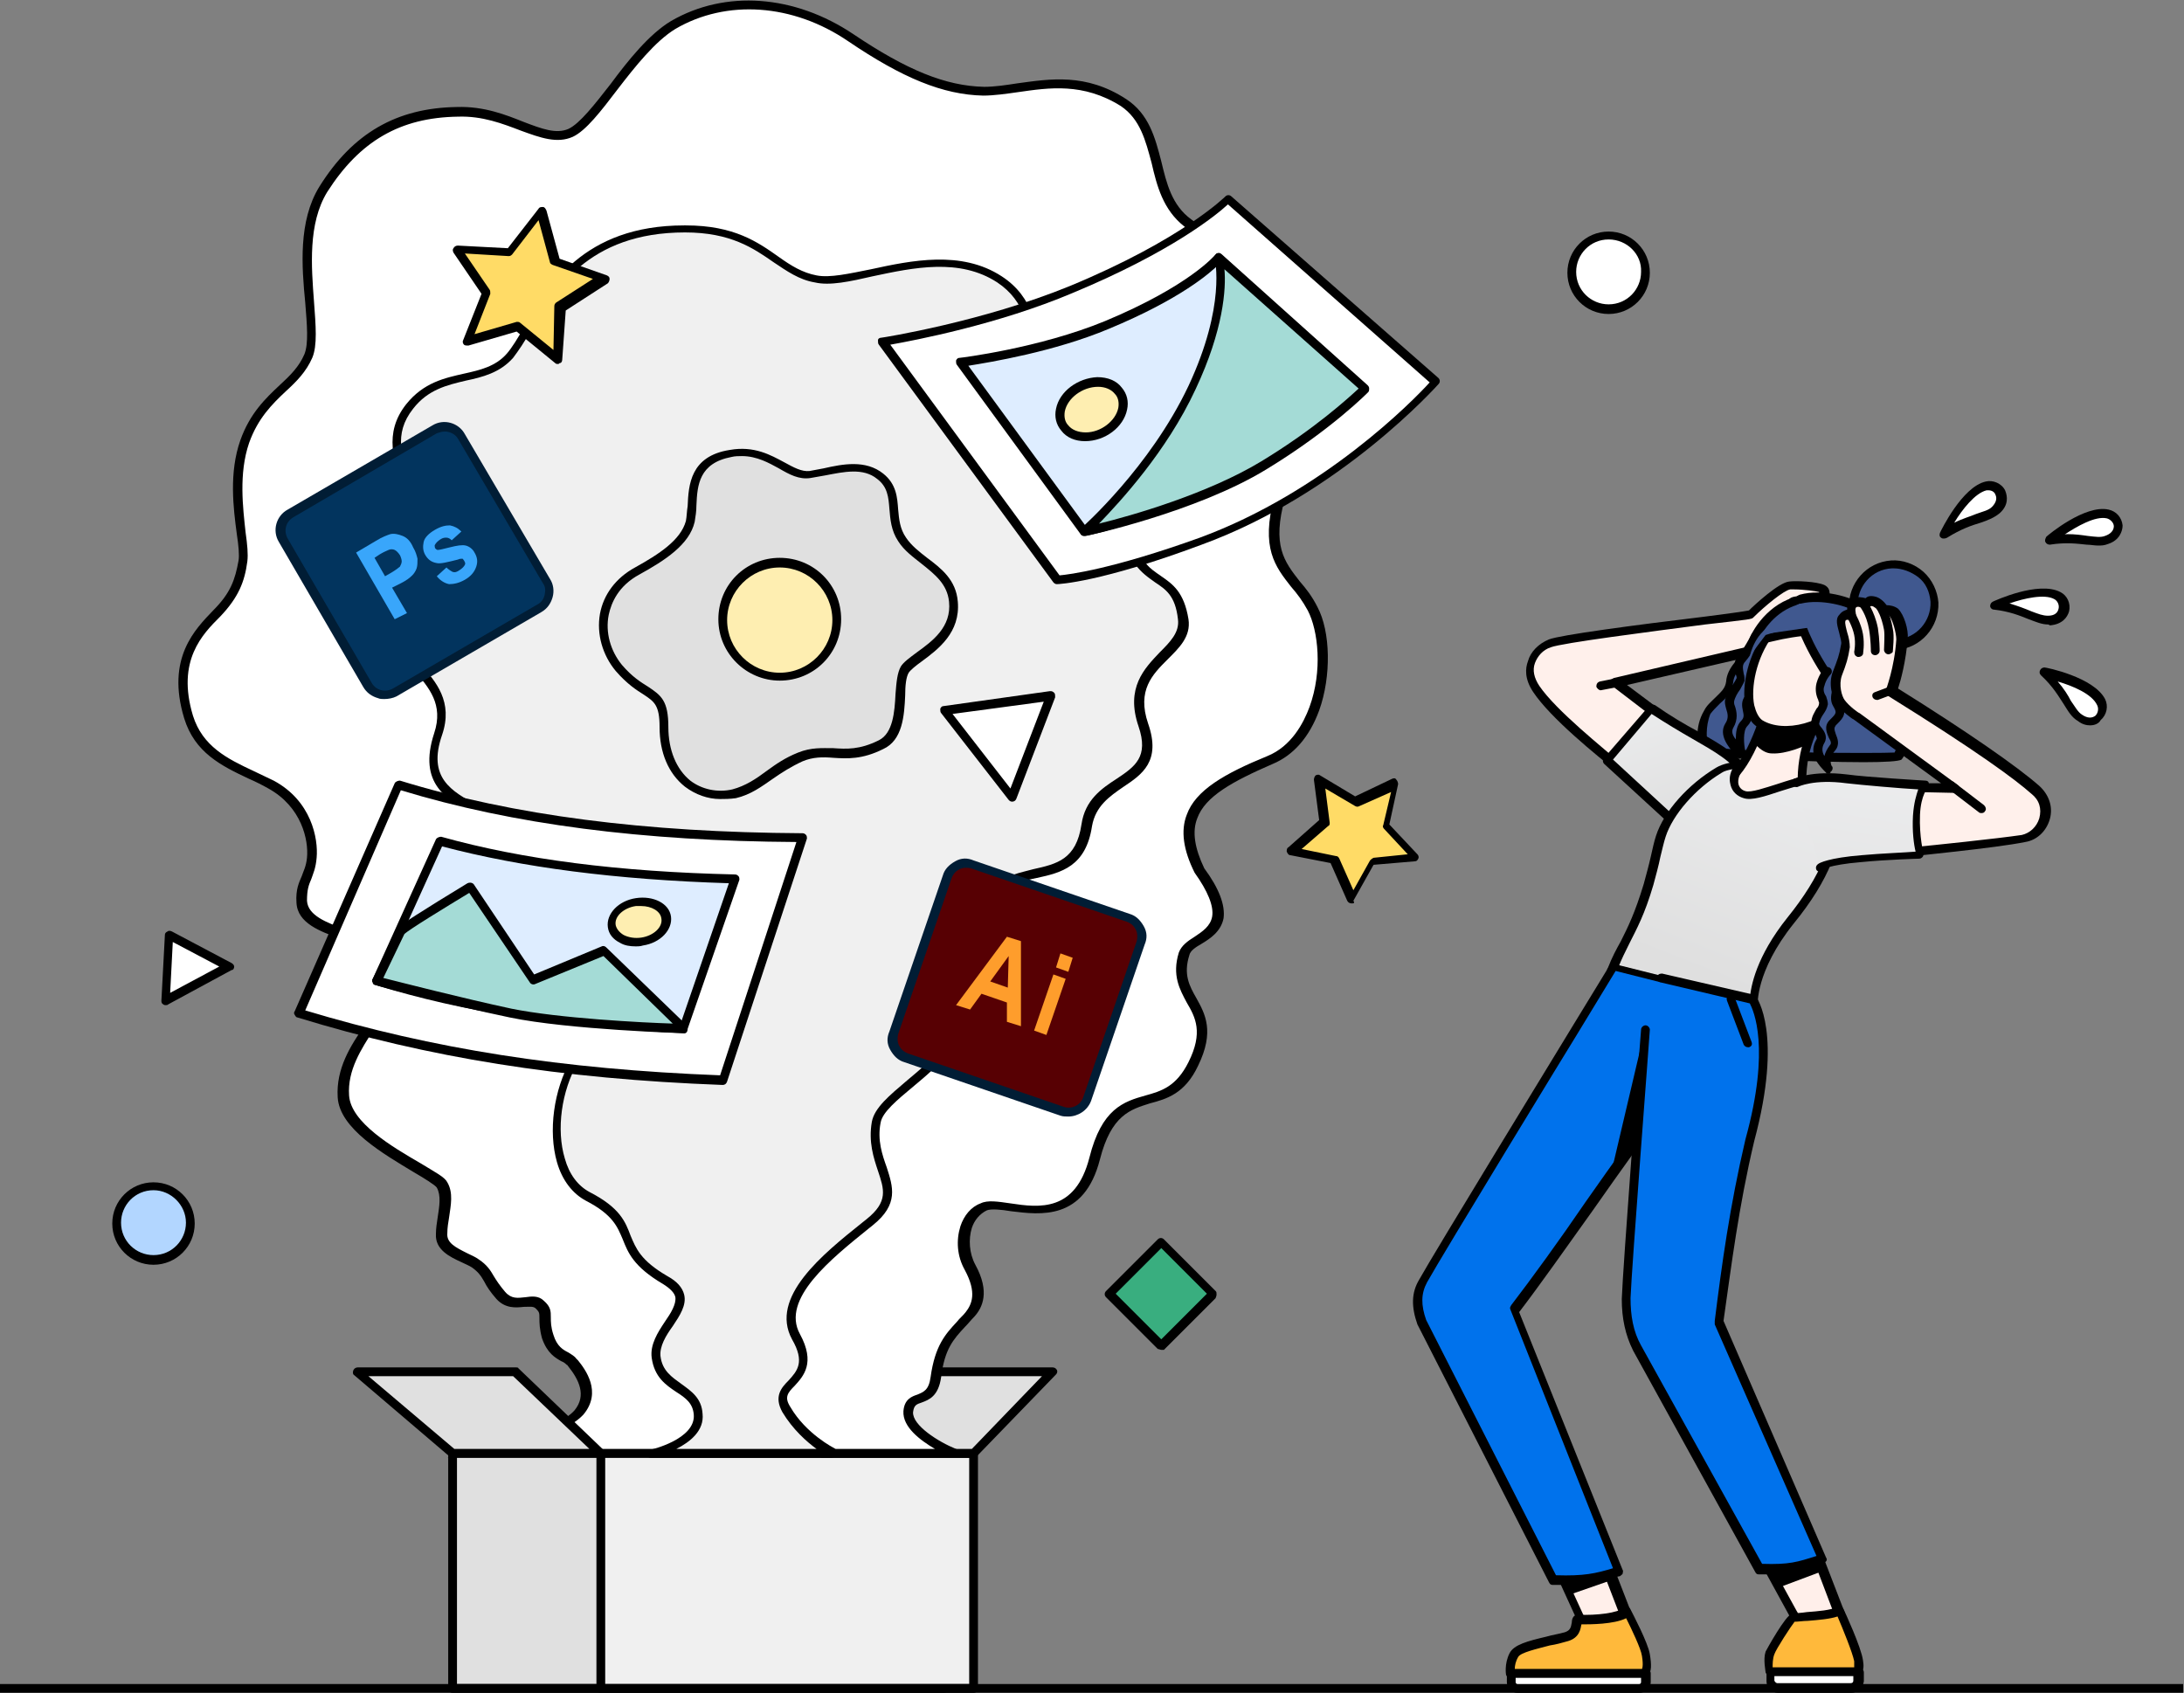 <svg width="249" height="193" viewBox="0 0 249 193" fill="none" xmlns="http://www.w3.org/2000/svg">
<rect x="0" y="0" width="249" height="193" fill="#808080" stroke="none"/>
<g clip-path="url(#clip0)">
<path d="M107.6 165.5H51.6V192.5H107.6V165.5Z" fill="#E0E0E0"/>
<path d="M107.6 193H51.6C51.3 193 51.1 192.8 51.1 192.5V165.5C51.1 165.2 51.3 165 51.6 165H107.6C107.9 165 108.1 165.2 108.1 165.5V192.5C108.1 192.8 107.9 193 107.6 193ZM52.1 192H107.1V166H52.1V192V192Z" fill="black"/>
<path d="M111 165.7H68.5V192.5H111V165.7Z" fill="#F0F0F0"/>
<path d="M111 193H68.5C68.2 193 68 192.8 68 192.5V165.7C68 165.4 68.2 165.2 68.5 165.2H111C111.3 165.2 111.5 165.4 111.5 165.7V192.5C111.5 192.8 111.3 193 111 193ZM69 192H110.5V166.2H69V192Z" fill="black"/>
<path d="M93.8 165.7L102.8 156.4H120L111 165.7H93.8Z" fill="#E0E0E0"/>
<path d="M111 166.2H93.8C93.6 166.2 93.4 166.1 93.3 165.9C93.2 165.7 93.3 165.5 93.4 165.4L102.4 156.1C102.5 156 102.6 155.9 102.8 155.9H120C120.2 155.9 120.4 156 120.5 156.2C120.6 156.4 120.5 156.6 120.4 156.7L111.4 166C111.3 166.1 111.1 166.2 111 166.2ZM95 165.2H110.8L118.8 156.9H103L95 165.2Z" fill="black"/>
<path d="M55.1 165.7C55.1 165.7 63.8 163.6 65.8 161.1C67.9 158.6 65.5 156 65 155.3C64.5 154.6 63 154.7 62.3 152.4C61.6 150.1 62.5 149.7 61.4 148.8C60.3 147.9 58.5 149.5 57 147.8C55.5 146.1 55.6 145 54.1 144.1C52.7 143.2 50.2 142.7 50.3 140.7C50.4 138.7 51.2 136.6 50.4 135.1C49.6 133.7 39.5 129.8 39.1 125C38.8 120.1 43 116.7 44 113.6C44.9 110.5 42.6 107.9 40.5 107C38.4 106.1 34.5 105.3 34.4 102.8C34.3 100.2 35.3 100.2 35.5 97.8C35.7 95.4 34.7 91.5 30.9 89.4C27.1 87.3 22.9 86.3 21.5 81.7C19.5 75.2 22.5 72.1 24.7 69.9C26.9 67.7 27.4 66 27.7 63.9C28 61.8 26 55.6 27.9 50.3C29.8 45 33.7 43.9 35.1 40.5C36.5 37.1 32.9 27.6 36.8 21.5C40.7 15.4 45.5 12.8 52.1 12.6C58.1 12.5 61.9 16.4 65 15C68.1 13.6 72.1 5.4 76.7 2.7C82.7 -0.8 90.5 -0.2 96.9 4.1C103.3 8.4 107.7 10.1 112.1 10.2C116.4 10.3 121.9 7.6 128.1 11.5C132.9 14.5 130.8 21.6 135.4 25.2C140 28.8 145.6 32.2 147.7 37.6C151 46.2 147.9 48.8 145.8 56.5C143.7 64.2 147.3 65.1 149.5 69.2C151.7 73.3 151 83.7 144.6 86.4C137.3 89.5 133.2 92.2 136.5 98.9C142 106.4 135.4 106.2 134.7 108.5C133 113.9 139 114.4 135.7 121.1C132.4 127.8 127 122.3 124.5 131.9C122.1 141.1 114.3 136.3 111.8 137.4C109.7 138.3 108.7 141.5 110.3 144.4C111.8 147.3 111 148.8 110.3 149.7C108.6 151.8 107 152.6 106.4 156.9C106 160.3 103.5 158.5 103.3 160.9C103.1 163.3 108.5 165.6 108.5 165.6H55.1V165.7Z" fill="white"/>
<path d="M108.6 166.2H51L55 165.2C55.1 165.2 63.5 163.1 65.5 160.8C66.9 159.1 66 157.3 64.8 155.8C64.7 155.7 64.7 155.6 64.6 155.6C64.5 155.5 64.3 155.3 64 155.2C63.3 154.8 62.4 154.3 61.8 152.6C61.5 151.5 61.5 150.8 61.5 150.3C61.5 149.7 61.5 149.6 61.1 149.2C60.8 148.9 60.4 149 59.7 149C58.8 149.1 57.6 149.2 56.6 148.1C55.9 147.3 55.5 146.7 55.2 146.1C54.8 145.4 54.5 145 53.8 144.5C53.5 144.3 53 144.1 52.6 143.9C51.3 143.3 49.6 142.5 49.7 140.7C49.7 140.1 49.8 139.4 49.9 138.8C50.1 137.5 50.3 136.3 49.8 135.4C49.6 135.1 48.3 134.3 47.1 133.6C43.8 131.6 38.7 128.7 38.5 125.1C38.3 121.8 40 119.2 41.5 117C42.3 115.8 43 114.7 43.4 113.6C44.3 110.7 41.9 108.4 40.2 107.6C39.8 107.4 39.3 107.2 38.7 107C36.6 106.2 33.9 105.3 33.8 102.9C33.7 101.4 34.1 100.6 34.4 99.9C34.6 99.3 34.9 98.8 35 97.8C35.2 95.8 34.4 92 30.6 89.9C29.9 89.5 29.1 89.1 28.4 88.8C25.2 87.3 22.2 85.8 21 81.9C18.9 75 22.3 71.7 24.3 69.6C26.3 67.6 26.8 66.1 27.2 63.9C27.3 63.3 27.2 62.2 27 60.9C26.6 57.9 26.1 53.9 27.4 50.2C28.5 47.1 30.3 45.4 31.9 43.9C33.1 42.8 34.1 41.8 34.7 40.4C35.2 39.2 35 37 34.8 34.5C34.4 30.4 34 25.2 36.4 21.3C40.2 15.2 45.2 12.3 52.1 12.2C55.2 12.1 57.7 13.1 59.7 13.9C61.8 14.7 63.4 15.3 64.8 14.7C66.1 14.1 67.8 11.9 69.6 9.6C71.6 6.9 74 3.9 76.5 2.4C82.7 -1.2 90.6 -0.6 97.3 3.9C103.4 8 107.8 9.8 112.2 9.9C113.4 9.9 114.7 9.7 116 9.5C119.7 9 123.8 8.3 128.4 11.3C131 13 131.7 15.7 132.4 18.4C133 20.9 133.6 23.4 135.8 25C136.6 25.6 137.4 26.2 138.2 26.8C142.3 29.8 146.5 33 148.3 37.6C150.8 44.2 149.7 47.4 148.1 51.8C147.6 53.2 147 54.9 146.5 56.8C145 62.2 146.4 64 148.2 66.3C148.9 67.1 149.6 68 150.2 69.2C151.7 72 151.8 77.1 150.4 81C149.3 84 147.5 86.1 145.1 87.1C140.5 89.1 137.4 90.8 136.5 93.3C135.9 94.8 136.2 96.7 137.3 99C139 101.3 139.7 103.2 139.5 104.7C139.2 106.2 138 107 137 107.6C136.3 108 135.7 108.4 135.6 108.9C134.9 111.1 135.6 112.4 136.4 113.8C137.4 115.6 138.5 117.6 136.6 121.5C135.1 124.7 133 125.3 131.1 125.8C128.9 126.5 126.7 127.1 125.4 132.2C123.6 139.2 118.6 138.5 115.3 138.1C114.1 137.9 113 137.8 112.5 138C111.7 138.4 111.1 139.1 110.8 140C110.4 141.3 110.5 142.9 111.2 144.2C112.9 147.3 112 149.1 111.1 150.1C110.7 150.5 110.4 150.9 110 151.3C108.7 152.7 107.7 153.8 107.3 157C107 159.2 105.9 159.6 105.1 159.9C104.5 160.1 104.2 160.2 104.1 161C104 162.5 107 164.4 109 165.2L111.2 166.2H108.6ZM58.7 165.2H106.6C104.9 164.2 102.9 162.7 103 160.9C103.1 159.5 104 159.2 104.6 159C105.3 158.7 105.9 158.5 106.1 157C106.6 153.4 107.8 152.1 109.1 150.7C109.4 150.3 109.8 150 110.1 149.6C110.8 148.7 111.4 147.4 110 144.8C109.1 143.2 109 141.4 109.5 139.8C109.9 138.6 110.7 137.6 111.8 137.2C112.6 136.8 113.8 137 115.2 137.2C118.5 137.7 122.6 138.2 124.2 132C125.6 126.4 128.1 125.6 130.6 124.9C132.4 124.4 134.1 123.9 135.5 121.1C137.2 117.7 136.3 116 135.3 114.3C134.5 112.8 133.6 111.2 134.4 108.6C134.7 107.8 135.4 107.3 136.2 106.8C137.1 106.2 138 105.6 138.2 104.5C138.4 103.3 137.7 101.6 136.2 99.5C134.9 96.9 134.6 94.7 135.3 92.9C136.3 90.1 139.6 88.2 144.5 86.2C147.2 85.1 148.6 82.5 149.3 80.6C150.8 76.5 150.3 71.9 149.1 69.6C148.5 68.5 147.9 67.7 147.2 66.9C145.4 64.6 143.7 62.5 145.3 56.6C145.8 54.6 146.4 53 147 51.5C148.6 47.1 149.6 44.2 147.2 38C145.5 33.6 141.4 30.6 137.4 27.6C136.6 27 135.8 26.4 135 25.8C132.6 23.9 131.9 21.2 131.3 18.6C130.6 16 130 13.6 127.8 12.1C123.5 9.4 119.6 10 116.1 10.5C114.7 10.7 113.3 10.9 112.1 10.9C107.5 10.8 102.9 8.9 96.7 4.7C90.4 0.4 82.8 -0.1 77 3.3C74.7 4.7 72.4 7.6 70.4 10.2C68.5 12.7 66.8 14.9 65.3 15.6C63.5 16.4 61.6 15.7 59.4 14.9C57.3 14.1 55 13.2 52.2 13.3C45.6 13.4 41 16.1 37.3 21.9C35.1 25.5 35.5 30.4 35.8 34.4C36 37.1 36.2 39.4 35.6 40.8C34.9 42.4 33.8 43.5 32.6 44.6C31 46.1 29.4 47.7 28.4 50.5C27.2 54 27.7 57.9 28 60.7C28.2 62.1 28.3 63.2 28.2 64C27.9 66.3 27.2 68.1 25.1 70.3C23.1 72.3 20.1 75.3 22 81.6C23.1 85.1 25.9 86.5 28.9 87.9C29.7 88.3 30.4 88.6 31.2 89C35.5 91.3 36.3 95.6 36.1 97.8C36 99 35.7 99.6 35.5 100.2C35.2 100.9 35 101.4 35 102.7C35.1 104.4 37.3 105.2 39.2 105.9C39.8 106.1 40.3 106.3 40.8 106.5C43.3 107.6 45.5 110.6 44.6 113.7C44.2 114.9 43.5 116.1 42.6 117.4C41.2 119.6 39.6 122 39.8 124.9C40 128 44.8 130.8 47.9 132.6C49.7 133.7 50.7 134.2 51 134.8C51.7 136 51.4 137.4 51.2 138.8C51.1 139.4 51 140 51 140.6C50.9 141.7 51.9 142.2 53.3 142.9C53.7 143.1 54.2 143.3 54.6 143.6C55.5 144.2 55.9 144.8 56.3 145.5C56.6 146 57 146.6 57.6 147.3C58.3 148.1 59 148 59.9 147.9C60.6 147.8 61.4 147.7 62 148.3C62.8 149 62.8 149.5 62.8 150.2C62.8 150.7 62.8 151.3 63.1 152.2C63.5 153.5 64.2 153.9 64.8 154.2C65.1 154.4 65.5 154.6 65.7 154.9L65.9 155.1C66.7 156.1 68.7 158.7 66.5 161.3C65 162.9 61.4 164.3 58.7 165.2Z" fill="black"/>
<path d="M68.4 165.7L58.7 156.4H40.7L51.6 165.7H68.4Z" fill="#E0E0E0"/>
<path d="M68.4 166.2H51.6C51.5 166.2 51.4 166.2 51.3 166.1L40.4 156.8C40.2 156.7 40.2 156.4 40.3 156.2C40.4 156 40.6 155.9 40.8 155.9H58.8C58.9 155.9 59.1 155.9 59.1 156L68.8 165.3C68.9 165.4 69 165.7 68.9 165.8C68.8 165.9 68.6 166.2 68.4 166.2ZM51.8 165.2H67.2L58.5 156.9H42L51.8 165.2Z" fill="black"/>
<path d="M74.2 165.7C74.2 165.7 79.8 164.5 79.6 161.2C79.4 158 75.3 158.5 74.8 154.7C74.3 151.3 80.4 148.6 75.8 145.9C69.3 142.1 73.5 139.8 66.9 136.3C62.5 134 62.5 126 65.4 120.9C68.5 115.4 61.9 117 58.7 109.1C56.4 103.5 57.7 100.7 58.2 98.7C60.3 90.7 46.5 93.7 49.8 83.7C52.4 75.9 40.6 75.3 46.3 66.6C51.5 58.8 41.4 52.6 46.5 46.3C50 41.9 54.9 43.9 57.9 40.5C60.9 37 63.5 26 77.9 26C86.5 26 88.2 30.8 92.8 31.7C97.3 32.6 106.8 27.2 113.7 31.7C119.5 35.5 116.7 42.4 119.5 46.5C122.3 50.6 124.9 48.4 127.9 51.7C130.9 54.9 127.9 61.4 129.6 64C131.3 66.6 134 65.9 134.6 70.5C135.1 74.7 127.6 75.5 130.1 82.5C132.6 89.5 124.5 88.1 123.7 93.9C122.7 100.5 117.3 98.3 113.4 101.1C105.6 106.7 105.7 108.2 108.4 114.4C111 120.2 100.3 124.2 99.7 127.8C98.8 133.2 103.6 135.5 98.9 139.2C94.6 142.6 87.9 147.7 90.5 152.3C93.4 157.6 87.5 157.4 89.4 160.6C91.3 163.8 94.6 165.5 94.6 165.5H74.2V165.7Z" fill="#F0F0F0"/>
<path d="M94.8 166.2H74.2C73.9 166.2 73.7 166 73.7 165.8C73.7 165.5 73.8 165.3 74.1 165.3C74.2 165.3 79.3 164.1 79.1 161.3C79 160 78.2 159.4 77.1 158.7C75.9 157.9 74.6 157 74.3 154.8C74.1 153.3 75 151.9 75.8 150.7C76.5 149.7 77.1 148.7 77 147.9C76.9 147.4 76.4 146.9 75.6 146.4C72.2 144.4 71.6 142.8 71 141.3C70.4 139.9 69.9 138.5 66.8 136.9C65.3 136.1 64.1 134.6 63.5 132.5C62.5 129 63.1 124.3 65.1 120.8C66.6 118.2 65.8 117.6 63.8 116.1C62.1 114.9 59.9 113.2 58.3 109.5C56.2 104.3 57 101.5 57.6 99.4C57.7 99.2 57.7 98.9 57.8 98.7C58.7 95.4 56.5 94.2 54 92.8C51 91.2 47.6 89.4 49.5 83.6C50.6 80.3 48.9 78.4 47.2 76.4C45.1 74.1 42.8 71.4 46.1 66.4C48.6 62.6 47.3 59.2 46.1 55.9C44.9 52.7 43.7 49.4 46.3 46.1C48.3 43.6 50.7 43.1 52.9 42.6C54.7 42.2 56.5 41.8 57.8 40.3C58.4 39.6 59 38.6 59.7 37.4C62.4 32.7 66.5 25.7 78 25.7C78.1 25.7 78.1 25.7 78.2 25.7C83.7 25.7 86.4 27.6 88.8 29.3C90.2 30.3 91.5 31.1 93.1 31.4C94.6 31.7 96.8 31.2 99.3 30.7C103.9 29.7 109.6 28.5 114.2 31.5C117.9 33.9 118.3 37.6 118.7 40.8C118.9 42.9 119.2 44.9 120.2 46.4C121.6 48.5 122.9 48.8 124.4 49.2C125.7 49.5 127.1 49.9 128.6 51.5C130.5 53.5 130.2 56.5 130 59.2C129.9 61.1 129.7 62.9 130.4 63.9C131 64.8 131.7 65.2 132.4 65.7C133.7 66.6 135 67.5 135.5 70.6C135.8 72.6 134.4 73.9 133.1 75.2C131.4 76.9 129.6 78.7 130.9 82.5C132.4 86.8 130.2 88.3 128.1 89.7C126.5 90.8 124.9 91.9 124.5 94.2C123.8 98.8 121 99.5 118.2 100.1C116.7 100.4 115.2 100.8 113.9 101.7C106.2 107.3 106.4 108.4 109.1 114.4C110.8 118.3 107.1 121.4 104.1 123.9C102.3 125.4 100.6 126.8 100.4 128C100 130 100.6 131.7 101.1 133.1C101.8 135.3 102.5 137.3 99.5 139.7L99 140.1C94.8 143.5 89 148.1 91.2 152.1C93 155.4 91.6 156.9 90.6 158C89.8 158.8 89.4 159.3 90.1 160.4C91.9 163.5 95.1 165.1 95.1 165.1C95.3 165.2 95.4 165.4 95.4 165.7C95.2 166 95 166.2 94.8 166.2ZM77.1 165.2H93.1C92 164.4 90.4 163 89.2 161C88.2 159.2 89.1 158.2 89.9 157.4C90.9 156.3 91.8 155.3 90.3 152.7C87.7 147.9 93.8 143 98.3 139.4L98.8 139C101.3 137 100.8 135.6 100.1 133.5C99.6 132 99 130.2 99.4 127.9C99.7 126.3 101.4 124.9 103.4 123.2C106.4 120.7 109.6 118 108.1 114.8C105.2 108.3 105.3 106.7 113.2 100.9C114.7 99.8 116.3 99.5 117.8 99.1C120.5 98.5 122.7 98 123.3 94C123.7 91.2 125.6 89.9 127.3 88.8C129.4 87.4 131 86.3 129.8 82.8C128.3 78.4 130.5 76.2 132.2 74.4C133.4 73.2 134.5 72.1 134.3 70.6C134 67.9 132.9 67.2 131.7 66.4C131 65.9 130.1 65.3 129.4 64.3C128.6 63 128.7 61.1 128.9 59C129.1 56.4 129.3 53.7 127.8 52.1C126.5 50.7 125.3 50.4 124.1 50.1C122.6 49.7 121 49.3 119.4 46.9C118.2 45.2 118 43.1 117.7 40.8C117.3 37.6 117 34.4 113.7 32.2C109.4 29.4 104.2 30.5 99.5 31.5C96.9 32.1 94.6 32.6 92.9 32.2C91.1 31.9 89.7 30.9 88.2 29.9C85.9 28.3 83.3 26.5 78.1 26.5C67 26.5 63.1 33.2 60.5 37.7C59.8 39 59.1 40 58.5 40.8C57 42.5 55 43 53.1 43.4C51 43.9 48.8 44.4 47.1 46.6C44.8 49.5 45.8 52.2 47 55.5C48.2 58.9 49.7 62.7 46.9 66.9C44 71.3 45.8 73.3 47.9 75.7C49.7 77.7 51.7 80 50.4 83.8C48.7 88.7 51.5 90.2 54.4 91.8C56.9 93.2 59.8 94.7 58.7 98.8C58.6 99 58.6 99.3 58.5 99.5C57.9 101.4 57.2 104 59.2 108.9C60.6 112.4 62.7 113.9 64.3 115.1C66.2 116.5 67.8 117.7 65.9 121.1C64 124.4 63.4 128.8 64.4 132.1C64.9 133.9 65.9 135.2 67.2 135.9C70.7 137.7 71.3 139.3 71.9 140.9C72.5 142.3 73 143.7 76.1 145.5C77.2 146.1 77.8 146.8 78 147.6C78.3 148.8 77.5 150 76.7 151.2C75.9 152.3 75.2 153.5 75.3 154.6C75.5 156.3 76.6 157 77.7 157.8C78.8 158.6 80 159.4 80.1 161.2C80.3 163.1 78.7 164.4 77.1 165.2Z" fill="black"/>
<path d="M78.6 59.5C79.2 57.2 77.9 52.6 83.2 51.7C87.8 50.9 89.6 54.5 92.3 54.1C95 53.7 98.1 52.4 100.3 54.2C102.7 56.1 101.1 58.9 102.8 61.4C104.5 63.9 108.3 64.9 108.7 68.5C109.1 73 104.1 74.7 103.1 76.3C102.1 77.9 103.3 83.4 100.4 84.8C96.3 86.8 94.3 84.9 91.2 86.2C88.1 87.5 86.6 89.7 83.6 90.4C79.7 91.4 75.6 88.7 75.6 82.9C75.6 78.3 73.7 79.9 70.4 76.1C67.8 73 67.8 67.7 72.5 65.1C75.7 63.4 78.1 61.7 78.6 59.5Z" fill="#E0E0E0"/>
<path d="M82.1 91.1C80.7 91.1 79.3 90.6 78.1 89.7C76.2 88.2 75.2 85.8 75.2 82.9C75.2 80.4 74.6 80 73.4 79.2C72.6 78.7 71.5 78 70.2 76.5C68.7 74.7 68 72.3 68.4 70C68.8 67.8 70.2 65.9 72.4 64.7C75.1 63.2 77.6 61.6 78.2 59.4C78.3 58.9 78.3 58.3 78.4 57.7C78.5 55.3 78.7 52 83.2 51.3C86 50.8 87.9 51.9 89.4 52.7C90.5 53.3 91.4 53.8 92.3 53.7C92.8 53.6 93.4 53.5 93.9 53.4C96.1 52.9 98.7 52.4 100.7 54C102.2 55.2 102.3 56.7 102.4 58.1C102.5 59.2 102.6 60.3 103.3 61.3C103.9 62.2 104.8 62.9 105.7 63.6C107.3 64.8 109 66.1 109.2 68.6C109.5 72.1 107 74 105.1 75.4C104.4 75.9 103.8 76.4 103.6 76.7C103.3 77.2 103.2 78.2 103.2 79.3C103.1 81.6 102.9 84.4 100.7 85.4C98.3 86.6 96.6 86.5 95 86.4C93.8 86.3 92.7 86.3 91.5 86.8C90.2 87.4 89.1 88.1 88.1 88.8C86.8 89.7 85.6 90.6 83.9 91C83.2 91.1 82.6 91.1 82.1 91.1ZM84.6 52C84.2 52 83.8 52 83.4 52.1C79.7 52.8 79.5 55.3 79.4 57.6C79.4 58.3 79.3 58.9 79.2 59.5C78.6 62.1 75.8 63.9 72.9 65.5C70.5 66.8 69.7 68.7 69.4 70.1C69 72.1 69.6 74.2 70.9 75.8C72.1 77.2 73.1 77.8 73.9 78.3C75.4 79.3 76.2 79.9 76.2 82.9C76.2 85.5 77.1 87.7 78.7 89C80 90 81.8 90.4 83.5 90C85 89.6 86.2 88.8 87.4 87.9C88.5 87.1 89.5 86.4 91 85.8C92.5 85.2 93.7 85.3 95 85.3C96.5 85.4 98 85.5 100.2 84.4C101.8 83.6 102 81.2 102.1 79.1C102.2 77.8 102.3 76.7 102.7 76C103 75.5 103.7 75 104.5 74.4C106.3 73.1 108.5 71.5 108.2 68.6C108 66.6 106.6 65.5 105.1 64.3C104.1 63.5 103.1 62.8 102.4 61.7C101.6 60.5 101.5 59.2 101.4 58C101.3 56.7 101.2 55.5 100 54.6C98.4 53.3 96.2 53.8 94.1 54.2C93.5 54.3 93 54.4 92.4 54.5C91.1 54.7 90 54.1 88.8 53.4C87.7 52.8 86.3 52 84.6 52Z" fill="black"/>
<path d="M248.9 192H0V193H248.9V192Z" fill="black"/>
<path d="M100.6 38.9L120.5 66C120.5 66 125.2 65.9 136.9 61.6C152.9 55.8 163.7 43.4 163.7 43.4L140 22.6C140 22.6 135.2 27.5 122.1 32.9C112 37.2 100.6 38.9 100.6 38.9Z" fill="white"/>
<path d="M120.5 66.6C120.3 66.6 120.2 66.5 120.1 66.4L100.2 39.3C100.1 39.2 100.1 39 100.1 38.8C100.1 38.6 100.3 38.5 100.5 38.5C100.6 38.5 112 36.7 122 32.6C134.8 27.3 139.7 22.4 139.7 22.4C139.9 22.2 140.2 22.2 140.4 22.4L164 43.1C164.2 43.3 164.2 43.6 164 43.8C163.9 43.9 152.9 56.3 137 62.1C125.5 66.4 120.7 66.6 120.5 66.6ZM101.5 39.3L120.8 65.6C121.9 65.5 126.8 64.9 136.8 61.3C150.9 56.1 161.1 45.7 163 43.6L140 23.3C138.7 24.5 133.6 28.7 122.3 33.4C113.8 37 104.3 38.8 101.5 39.3Z" fill="black"/>
<path d="M109.5 41.3L123.6 60.6C123.6 60.6 126.1 60.3 134.9 57.1C146.9 52.7 155.6 44.3 155.6 44.3L139 29.4C139 29.4 136.2 32.9 126.3 37C118.6 40.2 109.5 41.3 109.5 41.3Z" fill="#DEEDFF"/>
<path d="M123.6 61.1C123.4 61.1 123.3 61 123.2 60.9L109.1 41.6C109 41.5 109 41.3 109 41.1C109.1 40.9 109.2 40.8 109.4 40.8C109.5 40.8 118.5 39.7 126 36.6C135.6 32.6 138.5 29.1 138.5 29.1C138.6 29 138.7 28.9 138.8 28.9C138.9 28.9 139.1 28.9 139.2 29L155.8 43.9C155.9 44 156 44.1 156 44.3C156 44.5 155.9 44.6 155.8 44.7C155.7 44.8 146.9 53.2 135 57.6C126.4 60.7 123.8 61.1 123.6 61.1C123.6 61.1 123.7 61.1 123.6 61.1ZM110.4 41.7L123.8 60C124.7 59.8 127.7 59.1 134.7 56.6C145.1 52.8 153 46 154.8 44.3L139 30.1C138 31.1 134.6 34.1 126.4 37.5C120.2 40.1 112.9 41.3 110.4 41.7Z" fill="black"/>
<path d="M125.708 49.316C127.583 48.374 128.52 46.45 127.801 45.019C127.082 43.587 124.979 43.191 123.104 44.133C121.229 45.075 120.291 46.999 121.01 48.43C121.729 49.861 123.832 50.258 125.708 49.316Z" fill="#FEEEB1"/>
<path d="M123.7 50.3C122.6 50.3 121.6 49.9 121 49.1C120.4 48.4 120.2 47.5 120.4 46.6C120.8 44.6 122.9 43.1 125.1 43C126.3 43 127.3 43.4 127.9 44.2C128.5 44.9 128.7 45.8 128.5 46.7C128.1 48.7 126 50.3 123.7 50.3C123.7 50.3 123.8 50.3 123.7 50.3ZM125.2 44.1C125.1 44.1 125.1 44.1 125.2 44.1C123.4 44.1 121.7 45.4 121.4 46.9C121.3 47.5 121.4 48.1 121.8 48.5C122.2 49 122.9 49.3 123.8 49.3C125.5 49.3 127.2 48 127.5 46.5C127.6 45.9 127.5 45.3 127.1 44.9C126.7 44.4 126 44.1 125.2 44.1Z" fill="black"/>
<path d="M123.6 60.6C123.6 60.6 131.4 53.7 135.9 44.2C140.4 34.7 139 29.4 139 29.4L155.6 44.3C155.6 44.3 151.6 48.5 144.1 53.1C136 57.9 123.6 60.6 123.6 60.6Z" fill="url(#paint0_linear)"/>
<path d="M123.6 61.1C123.4 61.1 123.2 61 123.2 60.8C123.1 60.6 123.1 60.3 123.3 60.2C123.4 60.1 131.1 53.3 135.5 44C139.8 34.8 138.5 29.6 138.5 29.5C138.4 29.3 138.5 29.1 138.7 28.9C138.9 28.8 139.1 28.8 139.3 29L155.9 43.9C156 44 156.1 44.1 156.1 44.3C156.1 44.4 156.1 44.6 156 44.7C156 44.7 151.8 49 144.4 53.5C136.4 58.4 123.9 61.1 123.8 61.1C123.7 61.1 123.6 61.1 123.6 61.1ZM139.6 30.7C139.8 32.9 139.5 37.6 136.3 44.4C133 51.5 127.7 57.2 125.3 59.7C129 58.8 137.7 56.3 143.8 52.6C149.9 48.9 153.7 45.4 154.9 44.3L139.6 30.7Z" fill="black"/>
<path d="M45.4 89.5L34 115.5C50.1 120.4 65.6 122.5 82.3 123.1L91.4 95.4C75.1 95.5 59.5 93.9 45.4 89.5Z" fill="white"/>
<path d="M82.4 123.7C63.8 123 48.9 120.6 33.9 116C33.8 116 33.7 115.9 33.6 115.7C33.5 115.6 33.5 115.4 33.6 115.3L45 89.3C45.1 89.1 45.4 89 45.6 89C58.6 93 73.6 94.9 91.5 95C91.7 95 91.8 95.1 91.9 95.2C92 95.3 92 95.5 92 95.6L82.9 123.3C82.8 123.6 82.6 123.7 82.4 123.7ZM34.8 115.2C49.4 119.6 64 121.9 82.1 122.6L90.8 96C73.3 95.9 58.5 94 45.7 90.1L34.8 115.2Z" fill="black"/>
<path d="M50.2 95.9L43 111.8C54.1 115.2 65.6 116.6 78.1 117.2L84 100.2C71.9 100 60.5 98.8 50.2 95.9Z" fill="#DEEDFF"/>
<path d="M78 117.8C63.8 117.1 52.9 115.4 42.8 112.3C42.7 112.3 42.5 112.2 42.5 112C42.4 111.9 42.4 111.7 42.5 111.6L49.7 95.7C49.8 95.5 50.1 95.4 50.3 95.4C59.6 98 70.6 99.4 83.8 99.7C84 99.7 84.1 99.8 84.2 99.9C84.3 100 84.3 100.2 84.3 100.3L78.4 117.3C78.4 117.6 78.2 117.8 78 117.8ZM43.6 111.5C53.4 114.4 63.9 116 77.6 116.7L83.1 100.7C70.2 100.3 59.5 98.9 50.4 96.5L43.6 111.5Z" fill="black"/>
<path d="M45.6 106.3C45.9 105.9 53.6 101.2 53.6 101.2L60.8 111.8L68.9 108.5L78 117.3C78 117.3 64.9 116.9 58.2 115.5C51.5 114.1 43 111.9 43 111.9L45.6 106.3Z" fill="url(#paint1_linear)"/>
<path d="M78 117.8C77.9 117.8 64.8 117.4 58.1 116C51.4 114.6 42.9 112.4 42.8 112.3C42.7 112.3 42.5 112.2 42.5 112C42.4 111.9 42.4 111.7 42.5 111.6L45.2 106C45.2 106 45.2 106 45.2 105.9C45.4 105.6 48.2 103.8 53.3 100.7C53.5 100.6 53.8 100.6 54 100.8L60.9 111.1L68.6 107.9C68.8 107.8 69 107.9 69.1 108L78.2 116.8C78.3 116.9 78.4 117.2 78.3 117.4C78.4 117.7 78.2 117.8 78 117.8ZM43.7 111.5C45.7 112 52.7 113.8 58.3 115C63.7 116.1 73.3 116.6 76.7 116.7L68.8 109L61 112.2C60.8 112.3 60.5 112.2 60.4 112L53.5 101.8C50.7 103.5 46.6 106 46.1 106.5L43.7 111.5Z" fill="black"/>
<path d="M73.175 107.373C74.92 107.089 76.169 105.843 75.965 104.589C75.761 103.335 74.182 102.548 72.438 102.832C70.693 103.115 69.444 104.362 69.648 105.615C69.852 106.869 71.431 107.656 73.175 107.373Z" fill="#FEEEB1"/>
<path d="M72.5 107.9C71.8 107.9 71.2 107.8 70.7 107.5C69.9 107.1 69.4 106.5 69.3 105.7C69.1 104.2 70.5 102.7 72.5 102.4C74.5 102.1 76.3 103 76.5 104.5C76.7 106 75.3 107.5 73.3 107.8C73 107.9 72.7 107.9 72.5 107.9ZM73.1 103.3C72.9 103.3 72.7 103.3 72.5 103.3C71.1 103.5 70 104.5 70.2 105.5C70.3 105.9 70.6 106.3 71.1 106.6C71.7 106.9 72.4 107 73.1 106.9C74.5 106.7 75.6 105.7 75.4 104.7C75.3 103.9 74.3 103.3 73.1 103.3Z" fill="black"/>
<path d="M132.454 153.336L138.394 147.396L132.454 141.456L126.515 147.396L132.454 153.336Z" fill="#39AE7F"/>
<path d="M132.4 153.9C132.3 153.9 132.1 153.8 132 153.8L126.1 147.9C125.9 147.7 125.9 147.4 126.1 147.2L132 141.3C132.2 141.1 132.5 141.1 132.7 141.3L138.6 147.2C138.7 147.3 138.7 147.4 138.7 147.6C138.7 147.8 138.6 147.9 138.6 148L132.7 153.9C132.7 153.9 132.6 153.9 132.4 153.9ZM127.2 147.5L132.4 152.7L137.6 147.5L132.4 142.3L127.2 147.5Z" fill="black"/>
<path d="M107.7 81.1L115.4 90.9L119.8 79.4L107.7 81.1Z" fill="white"/>
<path d="M115.4 91.4C115.2 91.4 115.1 91.3 115 91.2L107.3 81.3C107.2 81.2 107.2 81 107.2 80.8C107.3 80.6 107.4 80.5 107.6 80.5L119.7 78.8C119.9 78.8 120 78.8 120.2 79C120.3 79.1 120.3 79.3 120.3 79.5L115.9 91C115.8 91.3 115.6 91.4 115.4 91.4ZM108.6 81.4L115.2 89.9L119 80L108.6 81.4Z" fill="black"/>
<path d="M19.3 106.6L18.9 114.1L26.1 110.2L19.3 106.6Z" fill="white"/>
<path d="M18.9 114.6C18.8 114.6 18.7 114.6 18.6 114.5C18.4 114.4 18.4 114.2 18.4 114.1L18.8 106.6C18.8 106.4 18.9 106.3 19.1 106.2C19.2 106.1 19.4 106.1 19.6 106.2L26.4 109.8C26.6 109.9 26.7 110.1 26.7 110.2C26.7 110.4 26.6 110.6 26.4 110.6L19.2 114.5C19.1 114.6 19 114.6 18.9 114.6ZM19.7 107.4L19.4 113.2L25 110.2L19.7 107.4Z" fill="black"/>
<path d="M61.6 24L63.2 29.8L68.8 31.8L63.8 35L63.6 41L59 37.2L53.2 38.9L55.4 33.3L52 28.4L58 28.7L61.6 24Z" fill="#FFDB66"/>
<path d="M63.6 41.5C63.5 41.5 63.4 41.5 63.3 41.4L58.9 37.8L53.4 39.4C53.2 39.4 53 39.4 52.9 39.3C52.8 39.2 52.7 39 52.8 38.8L54.9 33.5L51.7 28.8C51.6 28.6 51.6 28.4 51.7 28.3C51.8 28.1 52 28 52.2 28L57.9 28.3L61.4 23.8C61.5 23.6 61.7 23.6 61.9 23.6C62.1 23.6 62.2 23.8 62.3 24L63.8 29.5L69.2 31.4C69.4 31.5 69.5 31.6 69.5 31.8C69.5 32 69.4 32.2 69.3 32.3L64.5 35.4L64.1 41C64.1 41.2 64 41.4 63.8 41.4C63.7 41.5 63.7 41.5 63.6 41.5ZM59 36.7C59.1 36.7 59.2 36.7 59.3 36.8L63.1 39.9L63.2 34.9C63.2 34.7 63.3 34.6 63.4 34.5L67.6 31.8L63 30.2C62.8 30.1 62.7 30 62.7 29.9L61.4 25.1L58.4 29C58.3 29.1 58.2 29.2 58 29.2L53 28.9L55.8 33C55.9 33.1 55.9 33.3 55.9 33.5L54.1 38.1L58.9 36.7C58.9 36.7 58.9 36.7 59 36.7Z" fill="black"/>
<path d="M159.2 89.3L158.1 94.2L161.5 97.8L156.6 98.2L154.1 102.5L152.2 98L147.3 97.1L151.1 93.8L150.5 88.9L154.7 91.4L159.2 89.3Z" fill="#FFDB66"/>
<path d="M154.1 103C153.9 103 153.7 102.9 153.6 102.7L151.7 98.4L147.1 97.5C146.9 97.5 146.8 97.3 146.7 97.1C146.7 96.9 146.7 96.7 146.9 96.6L150.4 93.5L149.8 88.9C149.8 88.7 149.9 88.5 150 88.4C150.2 88.3 150.4 88.3 150.5 88.4L154.5 90.8L158.7 88.8C158.9 88.7 159.1 88.7 159.2 88.9C159.3 89 159.4 89.2 159.4 89.4L158.4 94L161.6 97.4C161.7 97.5 161.8 97.7 161.7 97.9C161.6 98.1 161.5 98.2 161.3 98.2L156.6 98.6L154.3 102.7C154.5 103 154.3 103 154.1 103ZM148.4 96.8L152.3 97.6C152.5 97.6 152.6 97.7 152.7 97.9L154.3 101.5L156.2 98.1C156.3 98 156.4 97.9 156.6 97.8L160.5 97.4L157.8 94.5C157.7 94.4 157.6 94.2 157.7 94.1L158.6 90.3L155 91.9C154.8 92 154.7 92 154.5 91.9L151.1 89.9L151.6 93.8C151.6 94 151.6 94.1 151.4 94.2L148.4 96.8Z" fill="black"/>
<path d="M61.5 69.3L45 78.9C43.9 79.5 42.6 79.2 41.9 78.1L32.3 61.6C31.7 60.5 32 59.2 33.1 58.5L49.6 49C50.7 48.4 52 48.7 52.7 49.8L62.3 66.3C62.9 67.3 62.5 68.7 61.5 69.3Z" fill="#02345E"/>
<path d="M43.8 79.7C43.6 79.7 43.3 79.7 43.1 79.6C42.4 79.4 41.8 79 41.4 78.3L31.8 61.8C31 60.5 31.5 58.8 32.8 58.1L49.3 48.5C50.6 47.7 52.3 48.2 53 49.5L62.7 66C63.1 66.6 63.2 67.4 63 68.1C62.8 68.8 62.4 69.4 61.7 69.8L45.2 79.4C44.8 79.6 44.3 79.7 43.8 79.7ZM50.7 49.2C50.4 49.2 50.1 49.3 49.8 49.4L33.4 59C32.6 59.5 32.3 60.5 32.8 61.4L42.4 77.9C42.9 78.7 43.9 79 44.8 78.5L61.3 68.9C61.7 68.7 62 68.3 62.1 67.8C62.2 67.3 62.2 66.9 61.9 66.5L52.2 50C51.9 49.5 51.3 49.2 50.7 49.2Z" fill="#011D35"/>
<path d="M45 70.6L40.6 63L42.8 61.7C43.6 61.2 44.2 61 44.5 60.9C44.9 60.8 45.4 60.9 45.9 61.1C46.4 61.3 46.8 61.7 47.1 62.4C47.4 62.9 47.5 63.3 47.6 63.7C47.6 64.1 47.6 64.5 47.5 64.8C47.4 65.1 47.2 65.4 47 65.6C46.7 65.9 46.3 66.2 45.7 66.5L44.7 67L46.4 69.9L45 70.6ZM42.7 63.6L43.9 65.7L44.6 65.3C45.1 65 45.5 64.7 45.6 64.6C45.7 64.4 45.8 64.2 45.8 64C45.8 63.8 45.7 63.5 45.6 63.3C45.4 63 45.2 62.8 45 62.7C44.8 62.6 44.5 62.6 44.3 62.7C44.1 62.8 43.8 62.9 43.3 63.2L42.7 63.6Z" fill="#39A6FB"/>
<path d="M49.8 65.7L50.9 64.7C51.1 64.9 51.4 65.1 51.6 65.2C51.9 65.3 52.1 65.2 52.4 65C52.7 64.8 52.9 64.6 53 64.4C53.1 64.2 53 64.1 52.9 63.9C52.8 63.8 52.8 63.7 52.7 63.7C52.6 63.7 52.4 63.7 52.2 63.8C51 64.1 50.2 64.3 49.8 64.2C49.2 64.1 48.8 63.8 48.5 63.3C48.2 62.8 48.2 62.3 48.3 61.8C48.4 61.3 48.9 60.8 49.6 60.4C50.3 60 50.8 59.9 51.3 59.9C51.8 60 52.2 60.2 52.6 60.6L51.5 61.6C51.3 61.4 51.1 61.3 50.9 61.3C50.7 61.3 50.5 61.3 50.2 61.5C49.9 61.7 49.7 61.9 49.6 62.1C49.5 62.2 49.6 62.4 49.6 62.5C49.7 62.6 49.8 62.7 49.9 62.7C50.1 62.7 50.5 62.6 51.3 62.4C52.1 62.2 52.7 62.1 53.1 62.2C53.5 62.3 53.9 62.6 54.1 63C54.4 63.5 54.5 64 54.3 64.6C54.1 65.2 53.7 65.7 53 66.1C52.3 66.5 51.7 66.6 51.2 66.6C50.7 66.5 50.2 66.2 49.8 65.7Z" fill="#39A6FB"/>
<path d="M121.1 126.7L103.3 120.6C102.1 120.2 101.5 118.9 101.9 117.8L108 100C108.4 98.8 109.7 98.2 110.8 98.6L128.6 104.7C129.8 105.1 130.4 106.4 130 107.5L123.9 125.3C123.5 126.4 122.3 127.1 121.1 126.7Z" fill="#570003"/>
<path d="M121.8 127.3C121.5 127.3 121.2 127.3 120.9 127.2L103.1 121.1C102.4 120.9 101.9 120.4 101.5 119.7C101.1 119 101.1 118.3 101.4 117.6L107.5 99.8C107.7 99.1 108.2 98.6 108.9 98.2C109.6 97.8 110.3 97.8 111 98.1L128.8 104.2C129.5 104.4 130 104.9 130.4 105.6C130.8 106.3 130.8 107 130.5 107.7L124.4 125.5C124 126.6 122.9 127.3 121.8 127.3ZM121.3 126.2C122.2 126.5 123.2 126 123.5 125.1L129.6 107.3C129.7 106.9 129.7 106.4 129.5 106C129.3 105.6 129 105.3 128.5 105.1L110.7 99C110.3 98.9 109.8 98.9 109.4 99.1C109 99.3 108.7 99.6 108.5 100.1L102.4 117.9C102.3 118.3 102.3 118.8 102.5 119.2C102.7 119.6 103 119.9 103.5 120.1L121.3 126.2Z" fill="#011D35"/>
<path d="M116.4 117L114.8 116.5V114.3L111.9 113.3L110.6 115.1L109 114.6L114.8 106.8L116.4 107.3V117ZM114.9 112.6L115 109L112.9 111.9L114.9 112.6Z" fill="#FE9D2C"/>
<path d="M117.9 117.5L120.1 111.1L121.5 111.6L119.3 118L117.9 117.5ZM120.4 110.3L120.9 108.7L122.3 109.2L121.8 110.8L120.4 110.3Z" fill="#FE9D2C"/>
<path d="M17.5 143.6C19.82 143.6 21.7 141.72 21.7 139.4C21.7 137.08 19.82 135.2 17.5 135.2C15.18 135.2 13.3 137.08 13.3 139.4C13.3 141.72 15.18 143.6 17.5 143.6Z" fill="#B2D6FF"/>
<path d="M17.5 144.2C14.9 144.2 12.8 142.1 12.8 139.5C12.8 136.9 14.9 134.8 17.5 134.8C20.1 134.8 22.2 136.9 22.2 139.5C22.2 142.1 20.1 144.2 17.5 144.2ZM17.5 135.7C15.4 135.7 13.8 137.4 13.8 139.4C13.8 141.5 15.5 143.1 17.5 143.1C19.6 143.1 21.2 141.4 21.2 139.4C21.2 137.4 19.5 135.7 17.5 135.7Z" fill="black"/>
<path d="M183.4 35.3C185.72 35.3 187.6 33.42 187.6 31.1C187.6 28.78 185.72 26.9 183.4 26.9C181.08 26.9 179.2 28.78 179.2 31.1C179.2 33.42 181.08 35.3 183.4 35.3Z" fill="white"/>
<path d="M183.4 35.8C180.8 35.8 178.7 33.7 178.7 31.1C178.7 28.5 180.8 26.4 183.4 26.4C186 26.4 188.1 28.5 188.1 31.1C188.1 33.7 186 35.8 183.4 35.8ZM183.4 27.3C181.3 27.3 179.7 29 179.7 31C179.7 33.1 181.4 34.7 183.4 34.7C185.5 34.7 187.1 33 187.1 31C187.2 29 185.5 27.3 183.4 27.3Z" fill="black"/>
<path d="M88.9 77.2C92.49 77.2 95.4 74.29 95.4 70.7C95.4 67.11 92.49 64.2 88.9 64.2C85.31 64.2 82.4 67.11 82.4 70.7C82.4 74.29 85.31 77.2 88.9 77.2Z" fill="#FEEEB1"/>
<path d="M88.9 77.6C85.1 77.6 81.9 74.5 81.9 70.6C81.9 66.7 85 63.6 88.9 63.6C92.8 63.6 95.9 66.7 95.9 70.6C95.9 74.5 92.8 77.6 88.9 77.6ZM88.9 64.7C85.6 64.7 82.9 67.4 82.9 70.7C82.9 74 85.6 76.7 88.9 76.7C92.2 76.7 94.9 74 94.9 70.7C94.9 67.4 92.2 64.7 88.9 64.7Z" fill="black"/>
<path d="M216.6 83.2C215.6 81.2 214.5 81.2 215.1 79.6C215.6 78.3 215.4 77.8 214.9 76.9C214 75.2 213.6 75.7 213.4 73.4C213.1 71.2 213.5 70 210.3 68.9C206.6 67.2 205 67.8 202.2 69.5C201.6 69.9 201.1 70.3 200.6 70.9C200 71.3 200.7 73.5 199.9 74.2C199.2 74.8 197.3 76.1 197.2 77.7C197.1 79.2 195.4 79.8 194.7 81.1C193.7 82.8 194 84.7 194.3 85.4C198.5 86.3 216.2 86.3 216.3 86.2C216.7 85.8 217.3 84.7 216.6 83.2Z" fill="#40588F"/>
<path d="M212.5 86.9C206.5 86.9 196 86.4 194.2 86C194 86 193.9 85.8 193.8 85.7C193.6 85.1 193.1 83 194.3 81C194.6 80.4 195.1 80 195.6 79.5C196.2 78.9 196.7 78.5 196.8 77.7C196.9 76.1 198.4 74.8 199.3 74.1L199.6 73.9C199.9 73.7 199.9 72.9 199.9 72.4C199.9 71.7 199.9 71.1 200.3 70.7C200.8 70.1 201.3 69.6 202 69.2C204.9 67.5 206.7 66.8 210.5 68.6C213.3 69.6 213.6 70.7 213.8 72.6C213.8 72.9 213.9 73.2 213.9 73.5C214.1 74.8 214.3 75.1 214.6 75.5C214.8 75.8 215.1 76.1 215.4 76.7C215.9 77.6 216.2 78.3 215.6 79.8C215.3 80.6 215.5 80.7 216 81.4C216.3 81.8 216.7 82.3 217.1 83C217.9 84.6 217.3 86 216.8 86.6C216.5 86.8 214.9 86.9 212.5 86.9ZM194.7 85.1C199 85.9 214 85.9 216 85.8C216.2 85.4 216.6 84.6 216.1 83.5C215.8 82.8 215.4 82.4 215.1 82C214.6 81.3 214.1 80.7 214.5 79.4C214.9 78.2 214.7 77.9 214.3 77.1C214 76.6 213.8 76.3 213.6 76C213.2 75.4 212.9 75 212.7 73.5C212.7 73.2 212.6 72.9 212.6 72.6C212.4 71 212.4 70.2 210 69.4C206.5 67.8 205.1 68.3 202.3 69.9C201.8 70.2 201.3 70.7 200.9 71.2L200.8 71.3C200.7 71.4 200.7 71.9 200.7 72.3C200.7 73.1 200.7 74.1 200.1 74.6L199.8 74.9C199 75.5 197.7 76.6 197.6 77.8C197.5 78.9 196.8 79.6 196.1 80.2C195.7 80.6 195.3 81 195 81.4C194.4 82.9 194.6 84.4 194.7 85.1Z" fill="black"/>
<path d="M191.1 83.1L184.3 77.9L199.7 74.3C199.7 74.3 202.3 74.3 202.8 73.3C203.3 72.3 204.1 69.3 204.6 68.7C204.7 68.5 207.2 68.4 207.9 68.2C208.2 68.1 208.4 67.3 207.9 67.1C207.1 66.8 204.9 66.7 204.2 66.8C203 67 199.8 70.1 199.8 70.1C199.6 70.2 178.8 72.7 176.9 73.4C175 74.1 173.8 76.3 175.4 78.6C178 82.4 186.3 88.6 186.2 88.7L191.1 83.1Z" fill="#FFF0EB"/>
<path d="M186 89.2C185.9 89.2 185.7 89.1 185.6 89C185.5 88.9 185 88.5 184.5 88.1C182 86.1 176.8 81.9 174.8 78.9C173.8 77.4 173.9 76.2 174.2 75.4C174.5 74.3 175.4 73.4 176.6 72.9C177.9 72.4 186.1 71.3 194.4 70.3C196.8 70 198.9 69.7 199.4 69.6C200 69 202.8 66.4 204 66.3C204.8 66.2 207.1 66.3 208 66.7C208.4 66.9 208.6 67.2 208.6 67.7C208.6 68.1 208.4 68.6 208 68.7C207.6 68.8 206.8 68.9 206 69C205.6 69 205.1 69.1 204.9 69.1C204.6 69.6 204.2 70.9 203.9 71.8C203.7 72.5 203.5 73.1 203.3 73.5C202.8 74.8 200.4 74.8 199.8 74.8L185.5 78.1L191.5 82.6C191.6 82.7 191.7 82.8 191.7 83C191.7 83.1 191.7 83.3 191.6 83.4L186.4 89L186.3 89.1C186.2 89.2 186.1 89.2 186 89.2ZM204.6 67.2C204.4 67.2 204.2 67.2 204.1 67.2C203.4 67.3 201.2 69.1 199.9 70.4C199.7 70.6 199.7 70.6 194.4 71.2C188.3 72 178.1 73.3 176.8 73.8C175.9 74.1 175.3 74.8 175 75.6C174.7 76.4 174.9 77.3 175.5 78.2C177.4 81 182.8 85.3 185 87.2C185.4 87.5 185.6 87.7 185.8 87.9L190.2 83.1L183.8 78.2C183.6 78.1 183.6 77.9 183.6 77.7C183.6 77.5 183.8 77.4 184 77.3L199.4 73.7H199.5C200.4 73.7 201.9 73.5 202.1 73C202.3 72.6 202.5 72 202.7 71.4C203.2 69.8 203.6 68.7 204 68.3C204.2 68.1 204.4 68 205.7 67.9C206.3 67.8 207.1 67.7 207.4 67.7C207.4 67.6 207.4 67.6 207.4 67.5C207.1 67.4 205.6 67.2 204.6 67.2Z" fill="black"/>
<path d="M199.3 88.8C197.4 85.5 193.3 84.3 188.3 80.7L183.2 86.6L192.9 95.5L199.3 88.8Z" fill="url(#paint2_linear)"/>
<path d="M192.9 96.1C192.8 96.1 192.7 96.1 192.6 96L182.9 87.1C182.7 86.9 182.7 86.6 182.9 86.4L188 80.5C188.2 80.3 188.5 80.3 188.7 80.4C190.4 81.6 192.1 82.6 193.6 83.4C196.4 85 198.7 86.3 199.9 88.6C200 88.8 200 89 199.8 89.2L193.4 96C193.1 96 193 96.1 192.9 96.1ZM183.9 86.6L192.9 94.9L198.7 88.7C197.5 86.8 195.5 85.7 192.9 84.2C191.5 83.4 190 82.5 188.3 81.4L183.9 86.6Z" fill="black"/>
<path d="M215.9 73.6C218.44 73.6 220.5 71.54 220.5 69C220.5 66.46 218.44 64.4 215.9 64.4C213.359 64.4 211.3 66.46 211.3 69C211.3 71.54 213.359 73.6 215.9 73.6Z" fill="#40588F"/>
<path d="M215.9 74.1C213.2 74.1 210.9 72 210.8 69.3C210.7 66.5 212.8 64.1 215.6 63.9C216.9 63.8 218.3 64.3 219.3 65.2C220.3 66.1 220.9 67.4 221 68.7C221.1 71.5 219 73.9 216.2 74.1C216.1 74.1 216 74.1 215.9 74.1ZM215.9 64.8C215.8 64.8 215.8 64.8 215.7 64.8C213.4 64.9 211.7 66.9 211.8 69.1C211.9 70.2 212.3 71.2 213.2 71.9C214 72.6 215.1 73 216.2 72.9C218.5 72.8 220.2 70.8 220.1 68.6C220 67.5 219.6 66.5 218.7 65.8C217.9 65.2 216.9 64.8 215.9 64.8Z" fill="black"/>
<path d="M202.2 77.9C201.4 80.9 200 86.6 196.9 89C196.2 89.6 195.6 93.5 196 94.2C196.7 95.2 202.4 91.5 203.8 92.2C204.6 92.6 205.4 93.6 205.9 92.6C205.2 88.7 205.5 85.1 207.5 81.6C207.9 80.7 207.5 79.7 206.5 79.5L205 79.2C204.4 79.1 202.4 77.3 202.2 77.9Z" fill="#FFF0EB"/>
<path d="M196.4 94.9C196 94.9 195.7 94.8 195.6 94.5C195 93.6 195.7 89.4 196.6 88.7C199.4 86.5 200.8 81.4 201.6 78.4L201.7 77.9C201.8 77.7 201.9 77.5 202.1 77.4C202.6 77.2 203.2 77.6 204.1 78.3C204.4 78.5 204.9 78.9 205.1 78.9L206.6 79.2C207.2 79.3 207.6 79.7 207.9 80.2C208.2 80.7 208.2 81.4 207.9 82C206 85.1 205.5 88.5 206.3 92.7C206.3 92.8 206.3 92.9 206.3 93C206.1 93.4 205.9 93.6 205.6 93.7C205.1 93.9 204.6 93.5 204.1 93.2C203.9 93.1 203.7 93 203.6 92.9C203.1 92.7 201.1 93.5 199.9 94C198.4 94.4 197.2 94.9 196.4 94.9ZM202.6 78.4L202.5 78.6C201.6 81.8 200.2 87.1 197.2 89.5C196.7 89.9 196.1 93.4 196.4 94C196.7 94.1 198.3 93.4 199.4 92.9C201.7 91.9 203.2 91.4 204 91.8C204.2 91.9 204.4 92.1 204.6 92.2C204.8 92.3 205.1 92.6 205.3 92.6C204.5 88.2 205.1 84.7 207 81.5C207.1 81.2 207.1 80.9 207 80.6C206.9 80.4 206.7 80.2 206.4 80.1L204.9 79.8C204.6 79.7 204.2 79.5 203.6 79.1C203.3 78.8 202.9 78.5 202.6 78.4Z" fill="black"/>
<path d="M200 84.7C200 84.7 200.9 85.9 202 85.9C203.7 86 205.8 85 205.8 85C205.8 85 206.7 83.1 206.5 82.7C206.3 82.3 204.3 82.4 204.2 82.3C204.1 82.3 202 81.7 202 81.7C202 81.7 201.4 81.1 201.2 81.3C201.1 81.4 200.7 82.5 200.4 83.5C199.9 84.8 200 84.7 200 84.7Z" fill="black"/>
<path d="M209.2 92.6C209 91.7 208.4 89.9 207.1 89C205.9 88.2 200.5 91 198.9 90.6C197.8 90.3 197.1 88.8 198.4 87.2C197.5 87.2 196.6 87.4 195.9 87.8C192.9 89.6 190.2 92.7 189.3 95.4C188.8 96.8 188.5 98.9 187.9 101C186.3 106.2 185.3 107.1 183.7 110.7C192.7 114 196.7 113.6 199.9 114.7C199.9 114.7 199.5 110.8 204.1 105C208.5 99.6 209.8 95.4 209.2 92.6Z" fill="url(#paint3_linear)"/>
<path d="M200 115.1C199.9 115.1 199.9 115.1 199.8 115.1C198.7 114.7 197.5 114.5 196 114.3C193.2 113.9 189.5 113.2 183.6 111.1C183.5 111.1 183.4 111 183.3 110.8C183.2 110.7 183.2 110.5 183.3 110.4C183.8 109.1 184.3 108.2 184.8 107.3C185.6 105.7 186.4 104.1 187.4 100.8C187.7 99.7 188 98.6 188.2 97.7C188.4 96.8 188.6 95.9 188.8 95.3C189.7 92.5 192.5 89.4 195.7 87.5C196.4 87.1 197.3 86.9 198.4 86.8C198.6 86.8 198.8 86.9 198.9 87.1C199 87.3 199 87.5 198.8 87.6C198.3 88.2 198.1 88.9 198.2 89.4C198.3 89.8 198.6 90.1 199 90.2C199.6 90.4 201.3 89.8 202.6 89.4C205 88.6 206.5 88.2 207.3 88.7C208.9 89.8 209.5 92.1 209.6 92.6C210.3 95.9 208.5 100.4 204.5 105.3C200.1 110.8 200.4 114.6 200.4 114.6C200.4 114.8 200.3 114.9 200.2 115C200.2 115.1 200.1 115.1 200 115.1ZM184.5 110.3C190 112.3 193.6 112.8 196.2 113.3C197.5 113.5 198.5 113.7 199.5 113.9C199.6 112.5 200.2 109.1 203.8 104.6C207.6 99.9 209.3 95.7 208.7 92.7C208.5 91.6 207.8 90.1 206.8 89.4C206.4 89.1 204.3 89.8 203 90.2C201.2 90.8 199.7 91.3 198.8 91C198.1 90.8 197.5 90.3 197.3 89.5C197.2 89.1 197.1 88.5 197.5 87.7C197 87.8 196.6 87.9 196.3 88.1C193.3 89.9 190.7 92.9 189.9 95.4C189.7 96 189.5 96.9 189.3 97.7C189.1 98.7 188.8 99.8 188.5 100.9C187.5 104.3 186.6 105.9 185.8 107.5C185.3 108.5 184.9 109.3 184.5 110.3Z" fill="black"/>
<path d="M200.1 72.5C200.1 72.5 199.3 74.2 198.6 74.9C197.8 75.8 198.5 76.9 198.4 77.4C198.3 78 197.4 78.7 197.1 79.8C196.9 80.4 197.9 81.5 197 82.7C196.2 83.9 198 85.4 198.4 86C198.4 86 197.8 83.5 198.7 82.6C199.7 81.5 198.5 80.6 199.3 79.7C199.7 79.2 200.4 78.4 200.6 77.7C200.8 77 200.8 76.3 201.7 75.8" fill="#40588F"/>
<path d="M198.4 86.5C198.2 86.5 198.1 86.4 198 86.3C197.9 86.2 197.8 86.1 197.7 85.9C197.1 85.2 195.9 83.8 196.7 82.5C197.1 81.9 197 81.4 196.8 80.8C196.7 80.4 196.6 80.1 196.7 79.7C196.9 79 197.3 78.4 197.6 78C197.8 77.7 197.9 77.5 198 77.3C198 77.3 198 77.1 197.9 76.9C197.8 76.3 197.5 75.4 198.3 74.6C198.8 74 199.5 72.7 199.7 72.3C199.8 72.1 200.1 72 200.4 72.1C200.7 72.2 200.7 72.5 200.6 72.8C200.6 72.9 199.7 74.6 199 75.4C198.6 75.8 198.7 76.2 198.8 76.8C198.9 77.1 198.9 77.4 198.9 77.6C198.8 77.9 198.6 78.2 198.4 78.6C198.1 79 197.8 79.5 197.7 80C197.7 80.1 197.7 80.3 197.8 80.5C198 81.1 198.2 82 197.6 83C197.4 83.4 197.5 83.8 197.9 84.3C197.9 83.5 198 82.7 198.5 82.2C198.9 81.8 198.8 81.5 198.7 81C198.6 80.5 198.5 79.9 199 79.3L199.2 79.1C199.5 78.7 200.1 78 200.2 77.5V77.4C200.3 76.7 200.5 75.8 201.5 75.3C201.7 75.2 202 75.3 202.2 75.5C202.3 75.7 202.2 76 202 76.2C201.4 76.5 201.3 77 201.2 77.6V77.7C201.1 78.4 200.4 79.2 200 79.7L199.8 79.9C199.6 80.2 199.6 80.4 199.7 80.8C199.8 81.3 199.9 82.1 199.2 82.8C198.7 83.3 198.8 84.9 199 85.7C199.1 85.9 198.9 86.2 198.7 86.3C198.5 86.5 198.4 86.5 198.4 86.5Z" fill="black"/>
<path d="M211.1 79.3C208.5 82.9 203.3 84 200.7 82.4C198.7 81.2 199.1 75.8 201.7 72.1C204.3 68.4 207.4 68.1 210.2 70.1C213 72.1 213.7 75.7 211.1 79.3Z" fill="#FFF0EB"/>
<path d="M203.6 83.7C202.4 83.7 201.3 83.4 200.4 82.9C199.7 82.5 199.2 81.7 199 80.6C198.5 78 199.4 74.5 201.3 72C203.9 68.4 207.3 67.6 210.5 69.9C212 71 213 72.5 213.2 74.2C213.4 76 212.8 77.9 211.5 79.7C209.5 82.3 206.3 83.7 203.6 83.7ZM206.8 69.5C205.1 69.5 203.6 70.5 202.1 72.5C200.2 75.1 199.6 78.4 200 80.4C200.2 81.2 200.5 81.8 200.9 82.1C203.3 83.6 208.1 82.6 210.6 79.1C211.8 77.5 212.3 75.8 212.1 74.3C211.9 72.9 211.1 71.6 209.8 70.7C208.8 69.8 207.8 69.5 206.8 69.5Z" fill="black"/>
<path d="M213 73.7C213 73.7 210.5 71.7 206.9 71.8C203.3 71.9 200.6 73.2 199.9 72.8C200.6 71.2 202.8 68.3 206.4 68.2C210.9 68 213.6 71.2 213 73.7Z" fill="#40588F"/>
<path d="M213 74.2C212.9 74.2 212.8 74.2 212.7 74.1C212.7 74.1 210.3 72.2 206.9 72.4C205.1 72.5 203.4 72.8 202.2 73.1C200.9 73.4 200.1 73.6 199.7 73.3C199.5 73.2 199.4 72.9 199.5 72.7C200.3 70.9 202.6 67.9 206.4 67.8C208.8 67.7 211 68.6 212.4 70.2C213.4 71.3 213.8 72.7 213.5 73.9C213.5 74.1 213.3 74.2 213.2 74.3C213.2 74.2 213.1 74.2 213 74.2ZM207.3 71.3C209.7 71.3 211.6 72.2 212.6 72.8C212.5 72.1 212.2 71.4 211.7 70.7C210.5 69.3 208.6 68.6 206.5 68.7C203.6 68.8 201.7 70.8 200.8 72.4C201.2 72.3 201.6 72.2 202.1 72.1C203.4 71.8 205.1 71.4 207 71.3C207 71.3 207.2 71.3 207.3 71.3Z" fill="black"/>
<path d="M205 69.7C204.9 69.9 205.5 72.8 208.7 77.5C210.3 79.8 209.7 80.6 209.7 80.6C209.7 80.6 215.3 77 212.2 71.8C210.5 69 205.5 68.7 205 69.7Z" fill="#40588F"/>
<path d="M209.7 81.1C209.6 81.1 209.4 81 209.3 80.9C209.1 80.7 209.1 80.4 209.3 80.3C209.3 80.3 209.5 79.6 208.3 77.8C205.3 73.4 204.3 70.1 204.6 69.5C204.9 68.9 205.8 68.7 206.5 68.7C208.2 68.6 211.3 69.3 212.7 71.6C216 77.1 210 81 210 81C209.9 81.1 209.8 81.1 209.7 81.1ZM205.5 69.9C205.6 70.5 206.3 73.1 209.1 77.2C209.8 78.2 210.1 79 210.2 79.5C211.5 78.3 213.9 75.6 211.8 72C210.8 70.4 208.7 69.7 207.2 69.6C206.2 69.6 205.7 69.8 205.5 69.9Z" fill="black"/>
<path d="M206.2 68.6C206.2 68.6 211.4 67.4 215 73.4C215.8 74.7 215.8 78.5 213.7 80.7C212.7 81.7 211.4 81 211.4 81L209 79.8C209 79.8 208.9 79.7 208.8 79.2C208.8 78.9 208.8 77.7 208.9 77.6C208.9 77.6 208.8 77.7 208.7 77.3C208.2 75 206.2 68.6 206.2 68.6Z" fill="#40588F"/>
<path d="M199.5 74.8C199.5 74.8 200.1 71.8 202.5 71.1C204.3 70.6 204.5 71.4 204.5 71.4L201.3 72.4C201.3 72.4 199.7 74.5 199.5 74.8Z" fill="#40588F"/>
<path d="M209.7 78.1C209.7 78.1 212 77.1 212.5 78.6C212.9 79.7 211.9 80.4 210.7 80.7C209.5 81 208.4 80.8 208.4 80.8" fill="#FFF0EB"/>
<path d="M209.4 81.3C208.8 81.3 208.3 81.2 208.3 81.2C208 81.2 207.8 80.9 207.9 80.6C207.9 80.3 208.2 80.2 208.5 80.2C208.5 80.2 209.6 80.4 210.7 80.1C211.4 80 211.9 79.7 212.1 79.3C212.2 79.1 212.2 78.9 212.1 78.6C212 78.4 211.9 78.3 211.8 78.2C211.3 78 210.3 78.3 210 78.4C209.7 78.5 209.5 78.4 209.3 78.1C209.2 77.8 209.3 77.6 209.6 77.4C209.8 77.3 211.2 76.7 212.2 77.2C212.6 77.4 212.9 77.7 213.1 78.2C213.3 78.7 213.2 79.3 213 79.7C212.6 80.5 211.7 80.8 211 80.9C210.3 81.3 209.8 81.3 209.4 81.3Z" fill="black"/>
<path d="M208.4 76.5C208.4 76.5 207.9 77.1 207.6 78C207.3 79.1 208 79.7 207.9 80.2C207.8 81 207 81.3 206.9 82.5C206.9 83.2 207.9 83.8 207.5 84.5C206.7 85.8 207.8 86.9 208.6 87.7C208.6 87.7 208 86.5 209 85.3C209.8 84.3 208.1 83.4 209 82.4C209.8 81.5 210.1 81.3 209.5 80.2C209 79.3 209.7 77.8 210.6 77.4" fill="#40588F"/>
<path d="M208.5 88.2C208.4 88.2 208.2 88.2 208.2 88.1C207.4 87.3 206.1 86 207.1 84.3C207.2 84.2 207.1 84 206.9 83.6C206.7 83.3 206.5 82.9 206.5 82.5C206.5 81.7 206.9 81.2 207.1 80.8C207.3 80.6 207.4 80.4 207.4 80.1C207.4 80.1 207.3 79.9 207.3 79.8C207.1 79.4 206.9 78.7 207.1 77.9C207.4 76.8 208 76.2 208 76.2C208.2 76 208.5 76 208.7 76.2C208.9 76.4 208.9 76.7 208.7 76.9C208.7 76.9 208.2 77.4 208 78.2C207.8 78.7 208 79.1 208.2 79.4C208.3 79.7 208.4 80 208.4 80.3C208.3 80.8 208.1 81.1 207.9 81.4C207.7 81.7 207.5 82 207.4 82.5C207.4 82.6 207.5 82.8 207.7 83C208 83.4 208.4 84 208 84.7C207.7 85.2 207.7 85.7 208 86.2C208.1 85.8 208.3 85.4 208.6 85C208.8 84.8 208.8 84.6 208.5 84.1C208.3 83.6 207.9 82.8 208.6 82.1L208.8 81.9C209.4 81.3 209.4 81.2 209 80.5C208.7 80 208.7 79.4 208.9 78.7C209.2 77.9 209.7 77.3 210.2 77C210.4 76.9 210.7 77 210.9 77.2C211 77.5 210.9 77.7 210.7 77.9C210.4 78 210 78.5 209.9 79C209.8 79.4 209.8 79.8 209.9 80C210.6 81.3 210.2 81.8 209.5 82.5L209.3 82.7C209.1 83 209.1 83.1 209.3 83.7C209.5 84.2 209.8 84.9 209.2 85.6C208.4 86.5 208.8 87.4 208.9 87.4C209 87.6 208.9 87.9 208.7 88C208.7 88.2 208.6 88.2 208.5 88.2Z" fill="black"/>
<path d="M207.3 71.4L201.8 72.2L203.8 71C203.8 71 204.2 69.5 204.3 69.4C205.5 68.2 208.2 68.3 208.3 68.8L207.9 69.8L208.2 71.1L207.3 71.4Z" fill="#40588F"/>
<path d="M215.9 75.5C215.6 75.5 215.4 75.3 215.4 75C215.4 74.9 215.3 72.1 212.1 70C210.6 69 207.6 68.3 205.4 68.8C205.1 68.9 204.9 68.7 204.8 68.4C204.7 68.1 204.9 67.9 205.2 67.8C207.8 67.1 211 68 212.7 69.1C216.4 71.5 216.5 74.8 216.5 74.9C216.4 75.2 216.2 75.5 215.9 75.5Z" fill="black"/>
<path d="M215.5 78.7C224.7 84.5 229.7 88 231.9 90C234.1 91.9 232.8 95.2 230.5 95.6C227.3 96.1 217.4 97.1 217.4 97.1L217.8 89.7H222.7L211.5 81.5C211.5 81.5 210.3 80.6 209.7 79.9C209.3 79.3 208.9 77.8 209.3 76.6C209.8 75.3 210 74.7 210.2 73.5C210.4 72.6 209.4 71 209.8 70.3C210.3 69.6 210.9 70.1 210.9 70.1C210.9 70.1 210.5 69 211.2 68.6C211.8 68.3 212.5 68.9 212.5 68.9C212.5 68.9 212.7 68.4 213.3 68.5C213.7 68.6 214.3 69 214.6 69.5C214.8 69.4 215.4 69.4 215.7 69.7C216.3 70.3 216.7 71.9 216.7 72.8C216.6 76.1 215.5 78.7 215.5 78.7Z" fill="#FFF0EB"/>
<path d="M217.5 97.7C217.4 97.7 217.2 97.7 217.2 97.6C217.1 97.5 217 97.4 217 97.2L217.4 89.8C217.4 89.5 217.6 89.3 217.9 89.3H221.3L211.3 82C211.2 82 210 81.1 209.4 80.3C208.9 79.6 208.4 77.9 209 76.5C209.5 75.2 209.7 74.7 209.9 73.5C210 73.2 209.8 72.7 209.7 72.2C209.5 71.4 209.2 70.6 209.7 70.1C210 69.7 210.3 69.6 210.6 69.5C210.6 69 210.7 68.5 211.3 68.2C211.8 68 212.3 68.1 212.7 68.2C212.9 68 213.2 67.9 213.7 68C214.3 68.1 214.8 68.6 215.1 69C215.5 69 216 69.1 216.4 69.4C217.1 70.1 217.6 71.8 217.5 72.8C217.3 75.4 216.7 77.6 216.4 78.5C224.4 83.5 230 87.4 232.5 89.6C233.6 90.6 234.1 92 233.7 93.4C233.3 94.8 232.2 95.8 230.9 96C227.5 96.7 217.9 97.6 217.5 97.7ZM218.3 90.3L218 96.6C220.2 96.4 227.8 95.6 230.5 95.2C231.4 95 232.2 94.3 232.5 93.3C232.8 92.2 232.5 91.2 231.6 90.5C229.8 88.9 225.5 85.7 215.2 79.3C215 79.2 214.9 78.9 215 78.7C215 78.7 216 76.1 216.2 72.9C216.2 72.2 215.8 70.7 215.4 70.2C215.3 70 215 70 215 70C214.9 70.1 214.8 70.1 214.7 70.1C214.6 70.1 214.5 70 214.4 69.9C214 69.4 213.6 69.1 213.4 69.1C213.3 69.1 213.2 69.1 213.2 69.2C213.1 69.3 213 69.5 212.8 69.5C212.6 69.5 212.5 69.5 212.4 69.4C212.4 69.4 212 69.1 211.7 69.2C211.4 69.3 211.6 69.9 211.6 70.1C211.7 70.3 211.6 70.5 211.4 70.7C211.2 70.8 211 70.8 210.8 70.7C210.6 70.6 210.4 70.7 210.4 70.8C210.3 71 210.5 71.7 210.6 72.1C210.8 72.7 210.9 73.3 210.9 73.8C210.7 75.1 210.5 75.7 210 77C209.6 78.1 210 79.4 210.3 79.8C210.8 80.5 211.9 81.3 212 81.3L223.2 89.5C223.4 89.6 223.4 89.9 223.4 90.1C223.3 90.3 223.1 90.5 222.9 90.4L218.3 90.3Z" fill="black"/>
<path d="M207.5 98.9C207.5 98.9 208.4 98.3 212.3 98C215.3 97.7 219 97.6 219 97.6C219 97.6 218.4 95.7 218.5 93C218.6 90.4 219.5 89.5 219.5 89.5C219.5 89.5 212.7 89 210.5 88.8C206.5 88.3 204.7 89.2 204.7 89.2" fill="url(#paint4_linear)"/>
<path d="M207.5 99.4C207.3 99.4 207.2 99.3 207.1 99.2C207 99 207 98.7 207.3 98.5C207.4 98.4 208.5 97.8 212.3 97.5C214.5 97.3 217.2 97.2 218.4 97.1C218.2 96.3 218 94.8 218.1 93C218.2 91.5 218.5 90.6 218.7 90C216.8 89.9 212.2 89.5 210.5 89.3C206.8 88.8 205 89.7 205 89.7C204.8 89.8 204.5 89.7 204.3 89.5C204.2 89.3 204.3 89 204.5 88.8C204.6 88.8 206.5 87.8 210.6 88.3C212.7 88.6 219.5 89 219.5 89C219.7 89 219.9 89.1 219.9 89.3C220 89.5 219.9 89.7 219.8 89.8C219.8 89.8 219 90.6 218.9 92.9C218.8 95.4 219.3 97.3 219.3 97.3C219.3 97.4 219.3 97.6 219.2 97.7C219.1 97.8 219 97.9 218.8 97.9C218.8 97.9 215.1 98 212.1 98.3C208.5 98.6 207.6 99.2 207.5 99.2C207.7 99.4 207.6 99.4 207.5 99.4Z" fill="black"/>
<path d="M211.1 70.1C211.1 70.1 211.8 71.2 211.9 72.3C212.1 73.4 211.9 74.4 211.9 74.4" fill="#FFF0EB"/>
<path d="M211.9 74.9H211.8C211.5 74.8 211.4 74.6 211.4 74.3C211.4 74.3 211.6 73.4 211.4 72.4C211.2 71.4 210.6 70.4 210.6 70.4C210.5 70.2 210.5 69.9 210.8 69.7C211 69.6 211.3 69.6 211.5 69.9C211.5 69.9 212.2 71.1 212.4 72.3C212.6 73.5 212.4 74.5 212.4 74.6C212.3 74.8 212.1 74.9 211.9 74.9Z" fill="black"/>
<path d="M212.4 68.8C212.4 68.8 213.2 69.8 213.6 71.7C213.8 72.9 213.8 74.2 213.8 74.2" fill="#FFF0EB"/>
<path d="M213.8 74.7C213.5 74.7 213.3 74.5 213.3 74.2C213.3 74.2 213.3 73 213.1 71.8C212.8 70 212 69.1 212 69.1C211.8 68.9 211.9 68.6 212.1 68.4C212.3 68.2 212.6 68.3 212.8 68.5C212.8 68.5 213.7 69.6 214.1 71.6C214.3 72.9 214.3 74.1 214.3 74.2C214.3 74.5 214 74.7 213.8 74.7Z" fill="black"/>
<path d="M214 79.8C213.8 79.8 213.6 79.7 213.5 79.5C213.4 79.2 213.5 79 213.8 78.9L215.4 78.3C215.7 78.2 215.9 78.3 216 78.6C216.1 78.9 216 79.1 215.7 79.2L214.1 79.8H214Z" fill="black"/>
<path d="M225.9 92.7C225.8 92.7 225.7 92.7 225.6 92.6L222.2 90C222 89.8 221.9 89.5 222.1 89.3C222.3 89.1 222.6 89 222.8 89.2L226.2 91.8C226.4 92 226.5 92.3 226.3 92.5C226.2 92.7 226 92.7 225.9 92.7Z" fill="black"/>
<path d="M215.3 74.6C215.3 74.6 215.2 74.6 215.3 74.6C215 74.6 214.8 74.3 214.8 74.1C214.8 73.7 214.9 72.4 214.8 71.8C214.5 70.2 214 69.5 214 69.5C213.9 69.3 213.9 69 214.2 68.8C214.4 68.7 214.7 68.7 214.9 69C214.9 69 215.5 69.9 215.8 71.7C216 72.5 215.8 74.1 215.8 74.3C215.8 74.4 215.5 74.6 215.3 74.6Z" fill="black"/>
<path d="M185 185.7H181.1C180.9 185.7 180.8 185.7 180.6 185.8L179.6 186.2L179.9 185.2C180.1 184.9 180.1 185.2 180.2 184.4L176.3 176C176 175.1 181.4 173.5 181.6 174.2L185.4 184.1C185.5 184.8 185.8 185.7 185 185.7Z" fill="#FFEFEA"/>
<path d="M179.6 186.7C179.5 186.7 179.4 186.7 179.3 186.6C179.2 186.5 179.1 186.3 179.2 186.1L179.5 185.1V185C179.6 184.9 179.6 184.8 179.7 184.7C179.7 184.7 179.7 184.6 179.7 184.5L175.9 176.2C175.8 175.9 175.8 175.6 176.2 175.3C177.1 174.4 180.7 173.3 181.7 173.6C182.1 173.7 182.1 174 182.2 174.1L186 183.9C186 184.1 186.1 184.2 186.1 184.3C186.2 184.9 186.4 185.5 186 185.9C185.8 186.1 185.5 186.2 185.2 186.2H181.3C181.2 186.2 181.1 186.2 181 186.3L180 186.7C179.7 186.7 179.7 186.7 179.6 186.7ZM176.8 176L180.6 184.3C180.6 184.4 180.7 184.5 180.6 184.5C180.6 184.9 180.5 185.2 180.3 185.4C180.5 185.3 180.7 185.3 181 185.3H184.9C185 185.3 185 185.3 185 185.3C185 185.2 184.9 184.8 184.8 184.6C184.8 184.5 184.7 184.4 184.7 184.2L181 174.6C180.3 174.5 177.4 175.4 176.8 176ZM181.1 174.3C181.1 174.3 181.1 174.4 181.1 174.3V174.3Z" fill="black"/>
<path d="M196.3 113.3L183.9 110.2L179.2 117.9C179.2 117.9 163.8 143.1 162.2 146C161.5 147.3 161.4 148.8 162 150.7L177 180.1C180.7 180.3 182.1 179.8 184.5 179.2L172.6 149.2C177.4 143 186 130.2 189.4 126.1C192.6 122.2 197.5 116.2 195.4 113.6" fill="#0072EC"/>
<path d="M178.6 180.7C178.1 180.7 177.6 180.7 177 180.7C176.8 180.7 176.7 180.6 176.6 180.4L161.6 151C160.9 149 160.9 147.4 161.8 145.9C163.4 143 178.2 118.8 178.8 117.8L183.5 110.1C183.6 109.9 183.8 109.8 184 109.9L196.4 113C196.7 113.1 196.8 113.3 196.8 113.6C196.8 113.9 196.5 114 196.2 114H196.1C197.6 117 193.3 122.4 190.1 126.4L189.8 126.7C188.1 128.8 184.9 133.3 181.6 138C178.6 142.2 175.5 146.6 173.2 149.6L185 179C185.1 179.1 185 179.3 185 179.4C185 179.5 184.8 179.6 184.7 179.7L184.2 179.8C182.4 180.3 181.1 180.7 178.6 180.7ZM177.4 179.6C180.6 179.7 181.9 179.4 183.9 178.8L172.2 149.3C172.1 149.1 172.2 149 172.3 148.8C174.6 145.8 177.8 141.4 180.8 137C184.1 132.3 187.3 127.8 189 125.7L189.3 125.4C192.1 121.9 196.8 116.1 195 113.8C194.9 113.7 194.9 113.5 194.9 113.4L184.2 110.7L179.7 118.1C179.5 118.4 164.3 143.3 162.7 146.2C162 147.5 162 148.8 162.6 150.5L177.4 179.6Z" fill="black"/>
<path d="M180 184.6C179.5 184.6 180.1 186.1 178.6 186.6C176.1 187.3 173.1 187.7 172.6 188.7C172.1 189.7 172.2 190.8 172.2 190.8H187.2C187.9 190.8 187.8 189.7 187.7 188.7C187.5 187.5 185.6 183.7 185.6 183.7C184.7 184.5 181.7 184.7 180 184.6Z" fill="#FFB93B"/>
<path d="M187.2 191.3H172.2C172 191.3 171.7 191.1 171.7 190.9C171.7 190.9 171.5 189.7 172.1 188.5C172.6 187.5 174.2 187.1 176.3 186.6C177 186.4 177.7 186.3 178.4 186.1C179 185.9 179.1 185.6 179.2 185C179.2 184.7 179.3 184.1 179.9 184.1C182 184.2 184.5 183.9 185.1 183.3C185.2 183.2 185.4 183.1 185.5 183.2C185.7 183.2 185.8 183.3 185.9 183.5C186.1 183.9 187.9 187.3 188.1 188.6C188.3 189.8 188.3 190.6 187.9 191C187.8 191.2 187.5 191.3 187.2 191.3ZM172.7 190.3H187.2C187.2 190.3 187.4 190 187.2 188.8C187.1 188 186 185.7 185.4 184.5C184 185.2 181.3 185.2 180.3 185.2C180.2 185.7 180.1 186.7 178.8 187.1C178.1 187.3 177.4 187.5 176.7 187.6C175.2 188 173.4 188.4 173.1 188.9C172.8 189.4 172.7 189.9 172.7 190.3Z" fill="black"/>
<path d="M172.3 190.8V191.8C172.3 192.2 172.6 192.5 173 192.5H186.9C187.3 192.5 187.6 192.2 187.6 191.8V190.8H172.3Z" fill="white"/>
<path d="M186.9 193H173C172.3 193 171.8 192.4 171.8 191.8V190.8C171.8 190.5 172 190.3 172.3 190.3H187.7C188 190.3 188.2 190.5 188.2 190.8V191.8C188.2 192.5 187.6 193 186.9 193ZM172.8 191.3V191.8C172.8 191.9 172.9 192 173 192H186.9C187 192 187.1 191.9 187.1 191.8V191.3H172.8Z" fill="black"/>
<path d="M183.6 180.2L179 181.8L178.1 180.2C178.1 180.2 179.1 180.4 181 179.8C182.4 179.3 183.4 179.4 183.4 179.4L183.6 180.2Z" fill="black"/>
<path d="M209.3 185.7L205.2 185.8C205 185.8 204.9 185.8 204.7 185.9L204.3 186.5L204.5 184.8C204.7 184.5 204.6 184.5 204.2 184L199.7 175.7C199.4 174.8 205.5 173.3 205.6 173.9L209.5 184.1C209.8 184.8 210.1 185.7 209.3 185.7Z" fill="#FFEFEA"/>
<path d="M204.4 186.9C204.3 186.9 204.3 186.9 204.2 186.9C204 186.8 203.8 186.6 203.9 186.4L204.1 184.7C204.1 184.6 204.1 184.6 204.2 184.5L204.1 184.4L204 184.2L199.4 175.8V175.7C199.4 175.5 199.3 175.2 199.7 174.9C200.6 174 204.9 172.9 205.9 173.2C206.3 173.3 206.4 173.6 206.4 173.7L210.3 183.8L210.4 184.2C210.5 184.8 210.7 185.4 210.3 185.8C210.1 186 209.8 186.1 209.5 186.1L205.4 186.2C205.3 186.2 205.3 186.2 205.2 186.2L204.9 186.6C204.7 186.8 204.5 186.9 204.4 186.9ZM205.1 184.8L205 185.2C205.1 185.2 205.1 185.2 205.2 185.2L209.3 185.1C209.4 185.1 209.4 185.1 209.4 185.1C209.4 185 209.3 184.6 209.2 184.4C209.2 184.3 209.1 184.2 209.1 184L205.3 174C204.5 173.9 201 174.8 200.3 175.4L204.8 183.6C205.1 184.1 205.3 184.4 205.1 184.8Z" fill="black"/>
<path d="M189.4 111.6L199.8 114C199.8 114 202.8 117.9 199.5 130C197.7 137.7 196.9 144.2 196 150.7L207.8 177.8C205.1 178.7 204.3 179 200.6 178.9L186.7 153.7C185.6 151.6 185.5 149.6 185.5 148.1C185.6 144.9 187.7 117.4 187.7 117.4" fill="#0072EC"/>
<path d="M201.4 179.5C201.1 179.5 200.8 179.5 200.5 179.5C200.3 179.5 200.2 179.4 200.1 179.2L186.2 154C185.3 152.2 184.9 150.3 184.9 148.1C185 144.9 187 118.5 187.1 117.4C187.1 117.1 187.4 116.9 187.6 116.9C187.9 116.9 188.1 117.2 188.1 117.4C188.1 117.7 186 144.9 185.9 148C185.9 150 186.2 151.8 187.1 153.4L200.9 178.3C204 178.4 204.9 178.1 207.1 177.4L195.5 151C195.5 150.9 195.5 150.8 195.5 150.7V150.6C196.3 144.2 197.2 137.6 199 129.9C201.9 119.4 199.9 115.2 199.5 114.4L189.3 112C189 111.9 188.9 111.7 188.9 111.4C189 111.1 189.2 111 189.5 111L199.9 113.4C200 113.4 200.1 113.5 200.2 113.6C200.3 113.8 203.3 117.8 200 130.1C198.2 137.7 197.4 144.3 196.5 150.6L208.2 177.6C208.3 177.7 208.3 177.9 208.2 178C208.1 178.1 208 178.2 207.9 178.3L207.6 178.4C205.3 179.2 204.3 179.5 201.4 179.5Z" fill="black"/>
<path d="M207.6 179.2L202.8 181L202 179C202 179 202.2 179.3 204 178.6C205.4 178.1 207.4 178.2 207.4 178.2L207.6 179.2Z" fill="black"/>
<path d="M204.3 184.5C204 184.5 201.9 187.9 201.7 188.5C201.4 189.3 201.7 190.6 201.7 190.6H211.2C212 190.6 211.9 190 211.8 189.3C211.6 187.8 209.6 183.7 209.6 183.7C208.5 184.3 206 184.3 204.3 184.5Z" fill="#FFB93B"/>
<path d="M211.3 191.1H201.8C201.6 191.1 201.4 190.9 201.3 190.7C201.3 190.5 201 189.2 201.3 188.3C201.4 188.1 203.6 184.1 204.3 184C204.8 183.9 205.4 183.9 206 183.8C207.3 183.7 208.7 183.6 209.5 183.2C209.6 183.1 209.8 183.1 209.9 183.2C210 183.2 210.1 183.3 210.2 183.5C210.3 183.7 212.2 187.8 212.4 189.3C212.5 189.9 212.5 190.4 212.2 190.8C212 191 211.7 191.1 211.3 191.1ZM202.1 190.1H211.2C211.3 190.1 211.3 190.1 211.4 190.1C211.4 190.1 211.4 189.9 211.4 189.4C211.2 188.4 210.1 185.7 209.5 184.3C208.6 184.6 207.3 184.7 206.1 184.8C205.6 184.8 205 184.9 204.6 184.9C204.2 185.4 202.5 188 202.3 188.6C202.1 189.1 202.1 189.7 202.1 190.1Z" fill="black"/>
<path d="M201.8 190.6V191.6C201.8 192 202.2 192.4 202.6 192.4H211C211.5 192.4 211.8 192.1 211.8 191.6V190.6H201.8Z" fill="white"/>
<path d="M211.1 193H202.7C202 193 201.4 192.4 201.4 191.7V190.7C201.4 190.4 201.6 190.2 201.9 190.2H212C212.3 190.2 212.5 190.4 212.5 190.7V191.7C212.4 192.4 211.8 193 211.1 193ZM202.3 191.1V191.6C202.3 191.7 202.5 191.9 202.6 191.9H211C211.2 191.9 211.3 191.8 211.3 191.6V191.1H202.3Z" fill="black"/>
<path d="M233.6 61.6C233.6 61.6 237.8 58.1 240.3 58.6C241.6 58.9 242.1 60.9 240.2 61.6C238.7 62 237.1 61.1 233.6 61.6Z" fill="white"/>
<path d="M239.2 62.2C238.8 62.2 238.3 62.1 237.9 62.1C236.9 62 235.6 61.8 233.7 62.1C233.5 62.1 233.3 62 233.2 61.8C233.1 61.6 233.2 61.4 233.3 61.2C233.5 61 237.7 57.5 240.4 58.1C241.3 58.3 241.9 59 242 59.9C242 60.6 241.6 61.6 240.4 62C239.9 62.2 239.6 62.2 239.2 62.2ZM235.7 60.9C236.6 60.9 237.3 61 238 61.1C238.9 61.2 239.5 61.3 240 61.1C240.6 60.9 241 60.5 241 60C241 59.6 240.6 59.2 240.2 59.1C238.9 58.8 236.8 60 235.3 61C235.4 60.9 235.6 60.9 235.7 60.9Z" fill="black"/>
<path d="M227.3 69C227.3 69 232.3 66.7 234.5 67.9C235.7 68.5 235.6 70.7 233.6 70.7C232.1 70.8 230.8 69.4 227.3 69Z" fill="white"/>
<path d="M233.5 71.2C232.8 71.2 232.1 70.9 231.3 70.6C230.3 70.2 229.1 69.7 227.3 69.5C227.1 69.5 226.9 69.3 226.9 69.1C226.9 68.9 227 68.7 227.2 68.6C227.4 68.5 232.4 66.2 234.9 67.5C235.7 67.9 236.1 68.8 235.9 69.7C235.7 70.4 235.1 71.2 233.7 71.3C233.6 71.2 233.5 71.2 233.5 71.2ZM229.1 68.8C230.1 69.1 230.9 69.4 231.6 69.7C232.4 70 232.9 70.2 233.5 70.2C234.2 70.2 234.6 69.9 234.7 69.4C234.8 69 234.6 68.5 234.2 68.3C233.1 67.7 230.8 68.2 229.1 68.8Z" fill="black"/>
<path d="M221.6 60.9C221.6 60.9 223.9 56 226.4 55.4C227.7 55.1 229 56.8 227.5 58.2C226.4 59.2 224.5 59 221.6 60.9Z" fill="white"/>
<path d="M221.6 61.4C221.5 61.4 221.4 61.4 221.3 61.3C221.1 61.2 221.1 60.9 221.2 60.7C221.3 60.5 223.7 55.5 226.4 54.9C227.2 54.7 228.2 55.1 228.6 55.9C228.9 56.6 229 57.6 228 58.5C227.4 59 226.7 59.3 225.8 59.6C224.8 59.9 223.6 60.3 222 61.3C221.8 61.4 221.7 61.4 221.6 61.4ZM226.7 55.9C226.6 55.9 226.6 55.9 226.5 55.9C225.2 56.2 223.7 58.1 222.8 59.6C223.8 59.1 224.6 58.9 225.3 58.6C226.1 58.3 226.7 58.2 227.1 57.8C227.6 57.3 227.7 56.8 227.5 56.4C227.4 56.1 227.1 55.9 226.7 55.9Z" fill="black"/>
<path d="M233.1 76.7C233.1 76.7 238.5 77.8 239.6 80C240.2 81.2 238.9 82.9 237.2 81.8C235.9 81 235.6 79.1 233.1 76.7Z" fill="white"/>
<path d="M238.3 82.7C237.9 82.7 237.4 82.6 236.9 82.2C236.2 81.8 235.8 81.1 235.3 80.3C234.7 79.4 234.1 78.3 232.7 77C232.5 76.8 232.5 76.6 232.6 76.4C232.7 76.2 232.9 76.1 233.1 76.1C233.3 76.1 238.7 77.2 240 79.7C240.4 80.5 240.2 81.5 239.5 82.1C239.3 82.5 238.8 82.7 238.3 82.7ZM234.6 77.7C235.3 78.5 235.8 79.3 236.1 79.9C236.6 80.6 236.9 81.2 237.4 81.5C238 81.9 238.5 81.9 238.9 81.6C239.2 81.3 239.3 80.8 239.1 80.4C238.5 79.1 236.3 78.2 234.6 77.7Z" fill="black"/>
<path d="M182.5 78.7C182.3 78.7 182.1 78.5 182 78.3C182 78 182.1 77.8 182.4 77.7L184.4 77.3C184.7 77.2 184.9 77.4 185 77.7C185 78 184.9 78.2 184.6 78.3L182.5 78.7C182.6 78.7 182.6 78.7 182.5 78.7Z" fill="black"/>
<path d="M199.3 119.4C199.1 119.4 198.9 119.3 198.8 119.1L196.9 114.1C196.8 113.8 196.9 113.6 197.2 113.5C197.5 113.4 197.7 113.5 197.8 113.8L199.7 118.8C199.8 119.1 199.7 119.3 199.4 119.4C199.4 119.4 199.4 119.4 199.3 119.4Z" fill="black"/>
<path d="M187.3 118.4L183.7 133.7L186.5 130L187.3 118.4Z" fill="black"/>
</g>
<defs>
<linearGradient id="paint0_linear" x1="129.747" y1="44.408" x2="152.264" y2="52.984" gradientUnits="userSpaceOnUse">
<stop offset="0.041" stop-color="#A4DBD6"/>
<stop offset="1" stop-color="#A4DBD6"/>
</linearGradient>
<linearGradient id="paint1_linear" x1="42.944" y1="109.222" x2="77.999" y2="109.222" gradientUnits="userSpaceOnUse">
<stop offset="0.041" stop-color="#A4DBD6"/>
<stop offset="1" stop-color="#A4DBD6"/>
</linearGradient>
<linearGradient id="paint2_linear" x1="185.532" y1="71.903" x2="194.001" y2="95.343" gradientUnits="userSpaceOnUse">
<stop offset="0.026" stop-color="#F2F3F5"/>
<stop offset="0.924" stop-color="#DFDFDF"/>
</linearGradient>
<linearGradient id="paint3_linear" x1="208.734" y1="71.539" x2="192.027" y2="114.193" gradientUnits="userSpaceOnUse">
<stop offset="0.026" stop-color="#F2F3F5"/>
<stop offset="0.924" stop-color="#DFDFDF"/>
</linearGradient>
<linearGradient id="paint4_linear" x1="214.893" y1="74.474" x2="208.31" y2="115.584" gradientUnits="userSpaceOnUse">
<stop offset="0.026" stop-color="#F2F3F5"/>
<stop offset="0.924" stop-color="#DFDFDF"/>
</linearGradient>
<clipPath id="clip0">
<rect width="248.9" height="193" fill="white"/>
</clipPath>
</defs>
</svg>
